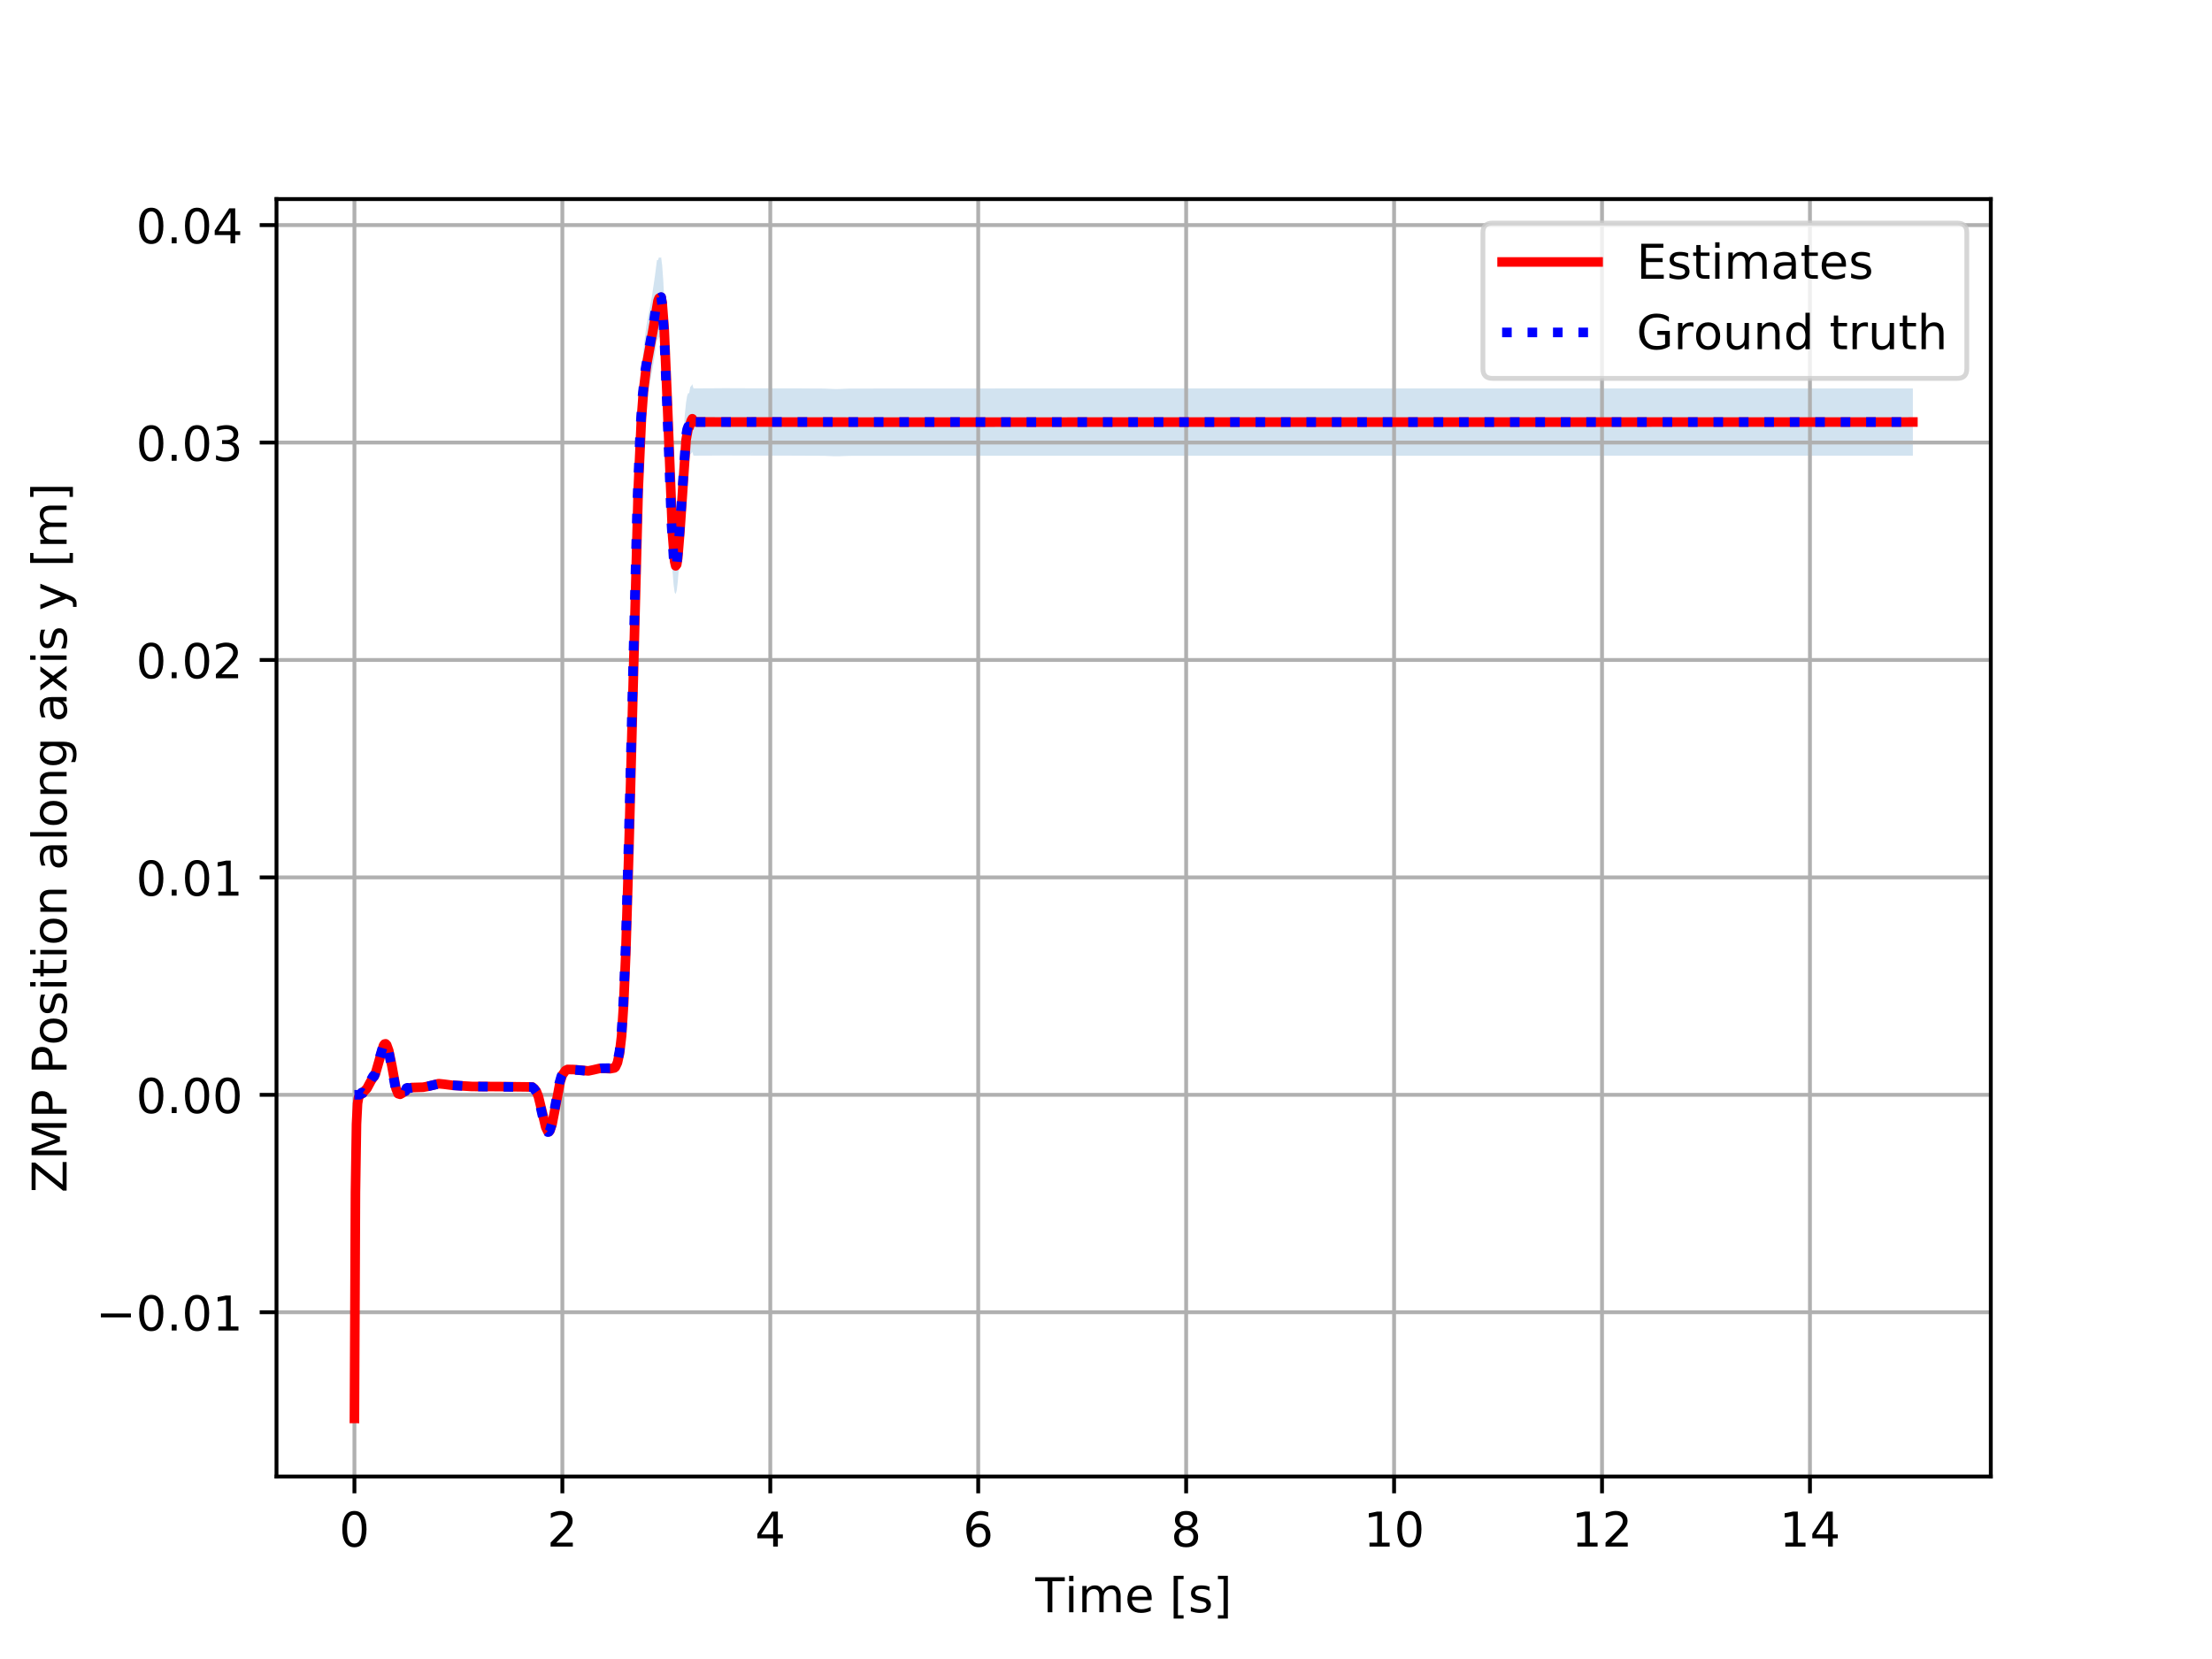 <?xml version="1.0" encoding="utf-8" standalone="no"?>
<!DOCTYPE svg PUBLIC "-//W3C//DTD SVG 1.1//EN"
  "http://www.w3.org/Graphics/SVG/1.1/DTD/svg11.dtd">
<!-- Created with matplotlib (https://matplotlib.org/) -->
<svg height="345.6pt" version="1.1" viewBox="0 0 460.8 345.6" width="460.8pt" xmlns="http://www.w3.org/2000/svg" xmlns:xlink="http://www.w3.org/1999/xlink">
 <defs>
  <style type="text/css">
*{stroke-linecap:butt;stroke-linejoin:round;}
  </style>
 </defs>
 <g id="figure_1">
  <g id="patch_1">
   <path d="M 0 345.6 
L 460.8 345.6 
L 460.8 0 
L 0 0 
z
" style="fill:#ffffff;"/>
  </g>
  <g id="axes_1">
   <g id="patch_2">
    <path d="M 57.6 307.584 
L 414.72 307.584 
L 414.72 41.472 
L 57.6 41.472 
z
" style="fill:#ffffff;"/>
   </g>
   <g id="PolyCollection_1">
    <path clip-path="url(#pe82962d582)" d="M 73.833 228.072 
L 73.833 228.072 
L 74.049 228.072 
L 74.266 228.072 
L 74.482 228.073 
L 74.699 228.064 
L 74.916 228.059 
L 75.132 227.867 
L 75.349 227.611 
L 75.565 227.751 
L 75.782 227.306 
L 75.999 227.158 
L 76.215 226.946 
L 76.432 226.739 
L 76.648 226.217 
L 76.865 225.806 
L 77.081 225.464 
L 77.298 225.155 
L 77.515 224.811 
L 77.731 224.356 
L 77.948 224.419 
L 78.164 223.851 
L 78.381 223.001 
L 78.598 222.259 
L 78.814 221.549 
L 79.031 220.662 
L 79.247 219.82 
L 79.464 219.085 
L 79.68 218.492 
L 79.897 218.085 
L 80.114 217.901 
L 80.33 217.963 
L 80.547 218.276 
L 80.763 218.832 
L 80.98 219.604 
L 81.196 220.553 
L 81.413 221.637 
L 81.63 222.783 
L 81.846 224.121 
L 82.063 225.449 
L 82.279 226.202 
L 82.496 227.285 
L 82.713 227.77 
L 82.929 227.995 
L 83.146 227.932 
L 83.362 227.996 
L 83.579 227.87 
L 83.795 227.673 
L 84.012 227.479 
L 84.229 227.358 
L 84.445 227.349 
L 84.662 226.749 
L 84.878 226.674 
L 85.095 226.797 
L 85.312 226.745 
L 85.528 226.605 
L 85.745 226.623 
L 85.961 226.634 
L 86.178 226.629 
L 86.394 226.624 
L 86.611 226.62 
L 86.828 226.616 
L 87.044 226.613 
L 87.261 226.61 
L 87.477 226.608 
L 87.694 226.584 
L 87.91 226.575 
L 88.127 226.56 
L 88.344 226.537 
L 88.56 226.505 
L 88.777 226.464 
L 88.993 226.413 
L 89.21 226.355 
L 89.427 226.29 
L 89.643 226.221 
L 89.86 226.15 
L 90.076 226.082 
L 90.293 226.019 
L 90.509 225.963 
L 90.726 225.917 
L 90.943 225.884 
L 91.159 225.863 
L 91.376 225.857 
L 91.592 225.863 
L 91.809 225.881 
L 92.026 225.909 
L 92.242 225.944 
L 92.459 225.983 
L 92.675 226.024 
L 92.892 226.062 
L 93.108 226.1 
L 93.325 226.13 
L 93.542 226.154 
L 93.758 226.17 
L 93.975 226.18 
L 94.191 226.183 
L 94.408 226.206 
L 94.624 226.208 
L 94.841 226.213 
L 95.058 226.22 
L 95.274 226.23 
L 95.491 226.241 
L 95.707 226.255 
L 95.924 226.271 
L 96.141 226.288 
L 96.357 226.306 
L 96.574 226.324 
L 96.79 226.342 
L 97.007 226.358 
L 97.223 226.374 
L 97.44 226.388 
L 97.657 226.4 
L 97.873 226.409 
L 98.09 226.417 
L 98.306 226.422 
L 98.523 226.426 
L 98.74 226.428 
L 98.956 226.43 
L 99.173 226.431 
L 99.389 226.431 
L 99.606 226.433 
L 99.822 226.431 
L 100.039 226.431 
L 100.256 226.431 
L 100.472 226.431 
L 100.689 226.432 
L 100.905 226.432 
L 101.122 226.432 
L 101.338 226.432 
L 101.555 226.432 
L 101.772 226.432 
L 101.988 226.432 
L 102.205 226.432 
L 102.421 226.432 
L 102.638 226.433 
L 102.855 226.433 
L 103.071 226.433 
L 103.288 226.434 
L 103.504 226.434 
L 103.721 226.435 
L 103.937 226.436 
L 104.154 226.436 
L 104.371 226.437 
L 104.587 226.438 
L 104.804 226.438 
L 105.02 226.439 
L 105.237 226.44 
L 105.454 226.441 
L 105.67 226.442 
L 105.887 226.442 
L 106.103 226.443 
L 106.32 226.444 
L 106.536 226.445 
L 106.753 226.446 
L 106.97 226.446 
L 107.186 226.447 
L 107.403 226.449 
L 107.619 226.45 
L 107.836 226.451 
L 108.052 226.453 
L 108.269 226.455 
L 108.486 226.458 
L 108.702 226.458 
L 108.919 226.46 
L 109.135 226.462 
L 109.352 226.463 
L 109.569 226.462 
L 109.785 226.461 
L 110.002 226.457 
L 110.218 226.451 
L 110.435 226.442 
L 110.651 226.431 
L 110.868 226.551 
L 111.085 226.704 
L 111.301 226.931 
L 111.518 227.162 
L 111.734 227.52 
L 111.951 228.035 
L 112.168 228.705 
L 112.384 229.51 
L 112.601 230.418 
L 112.817 231.387 
L 113.034 232.364 
L 113.25 233.293 
L 113.467 234.116 
L 113.684 234.778 
L 113.9 235.233 
L 114.117 235.445 
L 114.333 235.394 
L 114.55 235.074 
L 114.766 234.497 
L 114.983 233.689 
L 115.2 232.691 
L 115.416 231.557 
L 115.633 230.341 
L 115.849 229.105 
L 116.066 227.907 
L 116.283 226.8 
L 116.499 225.824 
L 116.716 225.011 
L 116.932 224.377 
L 117.149 223.923 
L 117.365 223.637 
L 117.582 223.363 
L 117.799 223.177 
L 118.015 223.035 
L 118.232 223.021 
L 118.448 223.029 
L 118.665 223.038 
L 118.882 223.047 
L 119.098 223.056 
L 119.315 223.065 
L 119.531 223.074 
L 119.748 223.104 
L 119.964 223.115 
L 120.181 223.132 
L 120.398 223.155 
L 120.614 223.183 
L 120.831 223.214 
L 121.047 223.249 
L 121.264 223.282 
L 121.48 223.312 
L 121.697 223.336 
L 121.914 223.352 
L 122.13 223.358 
L 122.347 223.353 
L 122.563 223.335 
L 122.78 223.305 
L 122.997 223.265 
L 123.213 223.215 
L 123.43 223.158 
L 123.646 223.098 
L 123.863 223.037 
L 124.079 222.978 
L 124.296 222.925 
L 124.513 222.88 
L 124.729 222.846 
L 124.946 222.824 
L 125.162 222.813 
L 125.379 222.815 
L 125.596 222.828 
L 125.812 222.85 
L 126.029 222.88 
L 126.245 222.891 
L 126.462 222.882 
L 126.678 222.903 
L 126.895 222.909 
L 127.112 222.898 
L 127.328 222.871 
L 127.545 222.831 
L 127.761 222.781 
L 127.978 222.728 
L 128.194 222.516 
L 128.411 222.064 
L 128.628 221.478 
L 128.844 220.637 
L 129.061 219.4 
L 129.277 217.835 
L 129.494 215.46 
L 129.711 212.331 
L 129.927 208.39 
L 130.144 203.593 
L 130.36 197.929 
L 130.577 191.434 
L 130.793 184.185 
L 131.01 176.296 
L 131.227 167.919 
L 131.443 159.228 
L 131.66 150.443 
L 131.876 141.748 
L 132.093 133.326 
L 132.31 125.355 
L 132.526 117.987 
L 132.743 111.337 
L 132.959 105.504 
L 133.176 100.494 
L 133.392 96.275 
L 133.609 92.81 
L 133.826 90.008 
L 134.042 87.755 
L 134.259 85.921 
L 134.475 84.375 
L 134.692 82.99 
L 134.908 81.819 
L 135.125 80.849 
L 135.342 79.864 
L 135.558 78.844 
L 135.775 77.77 
L 135.991 76.43 
L 136.208 75.147 
L 136.425 73.772 
L 136.641 72.298 
L 136.858 70.745 
L 137.074 70.736 
L 137.291 70.187 
L 137.507 70.328 
L 137.724 70.193 
L 137.941 71.739 
L 138.157 74.404 
L 138.374 78.038 
L 138.59 82.551 
L 138.807 87.775 
L 139.024 93.471 
L 139.24 99.362 
L 139.457 105.15 
L 139.673 110.539 
L 139.89 115.256 
L 140.106 119.07 
L 140.323 121.813 
L 140.54 123.383 
L 140.756 123.76 
L 140.973 123.001 
L 141.189 121.234 
L 141.406 118.646 
L 141.623 115.47 
L 141.839 111.963 
L 142.056 108.384 
L 142.272 104.977 
L 142.489 101.952 
L 142.705 99.445 
L 142.922 97.573 
L 143.139 96.373 
L 143.355 95.818 
L 143.572 95.83 
L 143.788 94.682 
L 144.005 94.462 
L 144.221 94.119 
L 144.438 94.867 
L 144.655 94.934 
L 144.871 94.923 
L 145.088 94.922 
L 145.304 94.92 
L 145.521 94.919 
L 145.738 94.917 
L 145.954 94.916 
L 146.171 94.915 
L 146.387 94.914 
L 146.604 94.914 
L 146.82 94.913 
L 147.037 94.912 
L 147.254 94.912 
L 147.47 94.911 
L 147.687 94.91 
L 147.903 94.909 
L 148.12 94.908 
L 148.337 94.907 
L 148.553 94.905 
L 148.77 94.904 
L 148.986 94.902 
L 149.203 94.9 
L 149.419 94.899 
L 149.636 94.897 
L 149.853 94.896 
L 150.069 94.894 
L 150.286 94.893 
L 150.502 94.892 
L 150.719 94.891 
L 150.935 94.891 
L 151.152 94.891 
L 151.369 94.891 
L 151.585 94.891 
L 151.802 94.892 
L 152.018 94.892 
L 152.235 94.893 
L 152.452 94.894 
L 152.668 94.895 
L 152.885 94.895 
L 153.101 94.896 
L 153.318 94.897 
L 153.534 94.898 
L 153.751 94.899 
L 153.968 94.899 
L 154.184 94.9 
L 154.401 94.901 
L 154.617 94.902 
L 154.834 94.902 
L 155.051 94.903 
L 155.267 94.903 
L 155.484 94.904 
L 155.7 94.905 
L 155.917 94.905 
L 156.133 94.906 
L 156.35 94.906 
L 156.567 94.907 
L 156.783 94.908 
L 157 94.908 
L 157.216 94.908 
L 157.433 94.909 
L 157.649 94.91 
L 157.866 94.91 
L 158.083 94.911 
L 158.299 94.911 
L 158.516 94.912 
L 158.732 94.912 
L 158.949 94.913 
L 159.166 94.913 
L 159.382 94.914 
L 159.599 94.914 
L 159.815 94.914 
L 160.032 94.915 
L 160.248 94.915 
L 160.465 94.915 
L 160.682 94.916 
L 160.898 94.916 
L 161.115 94.916 
L 161.331 94.916 
L 161.548 94.916 
L 161.765 94.916 
L 161.981 94.916 
L 162.198 94.915 
L 162.414 94.915 
L 162.631 94.915 
L 162.847 94.915 
L 163.064 94.915 
L 163.281 94.915 
L 163.497 94.916 
L 163.714 94.916 
L 163.93 94.916 
L 164.147 94.917 
L 164.363 94.917 
L 164.58 94.917 
L 164.797 94.918 
L 165.013 94.919 
L 165.23 94.919 
L 165.446 94.92 
L 165.663 94.921 
L 165.88 94.922 
L 166.096 94.922 
L 166.313 94.923 
L 166.529 94.924 
L 166.746 94.925 
L 166.962 94.926 
L 167.179 94.927 
L 167.396 94.929 
L 167.612 94.93 
L 167.829 94.931 
L 168.045 94.933 
L 168.262 94.934 
L 168.479 94.936 
L 168.695 94.937 
L 168.912 94.939 
L 169.128 94.939 
L 169.345 94.94 
L 169.561 94.941 
L 169.778 94.941 
L 169.995 94.942 
L 170.211 94.942 
L 170.428 94.942 
L 170.644 94.942 
L 170.861 94.944 
L 171.077 94.945 
L 171.294 94.948 
L 171.511 94.951 
L 171.727 94.956 
L 171.944 94.963 
L 172.16 94.97 
L 172.377 94.979 
L 172.594 94.989 
L 172.81 94.999 
L 173.027 95.009 
L 173.243 95.019 
L 173.46 95.026 
L 173.676 95.033 
L 173.893 95.038 
L 174.11 95.041 
L 174.326 95.041 
L 174.543 95.039 
L 174.759 95.035 
L 174.976 95.029 
L 175.193 95.022 
L 175.409 95.013 
L 175.626 95.004 
L 175.842 94.995 
L 176.059 94.986 
L 176.275 94.979 
L 176.492 94.971 
L 176.709 94.966 
L 176.925 94.961 
L 177.142 94.957 
L 177.358 94.955 
L 177.575 94.953 
L 177.791 94.951 
L 178.008 94.95 
L 178.225 94.95 
L 178.441 94.95 
L 178.658 94.949 
L 178.874 94.949 
L 179.091 94.949 
L 179.308 94.949 
L 179.524 94.949 
L 179.741 94.949 
L 179.957 94.948 
L 180.174 94.948 
L 180.39 94.948 
L 180.607 94.948 
L 180.824 94.948 
L 181.04 94.948 
L 181.257 94.948 
L 181.473 94.948 
L 181.69 94.948 
L 181.907 94.948 
L 182.123 94.947 
L 182.34 94.947 
L 182.556 94.947 
L 182.773 94.947 
L 182.989 94.947 
L 183.206 94.947 
L 183.423 94.947 
L 183.639 94.946 
L 183.856 94.946 
L 184.072 94.946 
L 184.289 94.946 
L 184.505 94.946 
L 184.722 94.946 
L 184.939 94.946 
L 185.155 94.946 
L 185.372 94.945 
L 185.588 94.945 
L 185.805 94.945 
L 186.022 94.945 
L 186.238 94.945 
L 186.455 94.945 
L 186.671 94.945 
L 186.888 94.945 
L 187.104 94.945 
L 187.321 94.945 
L 187.538 94.945 
L 187.754 94.944 
L 187.971 94.944 
L 188.187 94.944 
L 188.404 94.944 
L 188.621 94.944 
L 188.837 94.944 
L 189.054 94.944 
L 189.27 94.944 
L 189.487 94.944 
L 189.703 94.943 
L 189.92 94.943 
L 190.137 94.943 
L 190.353 94.943 
L 190.57 94.943 
L 190.786 94.943 
L 191.003 94.943 
L 191.219 94.943 
L 191.436 94.942 
L 191.653 94.942 
L 191.869 94.942 
L 192.086 94.942 
L 192.302 94.942 
L 192.519 94.942 
L 192.736 94.942 
L 192.952 94.942 
L 193.169 94.942 
L 193.385 94.942 
L 193.602 94.942 
L 193.818 94.942 
L 194.035 94.942 
L 194.252 94.941 
L 194.468 94.941 
L 194.685 94.941 
L 194.901 94.941 
L 195.118 94.941 
L 195.335 94.941 
L 195.551 94.941 
L 195.768 94.941 
L 195.984 94.941 
L 196.201 94.941 
L 196.417 94.94 
L 196.634 94.94 
L 196.851 94.94 
L 197.067 94.94 
L 197.284 94.94 
L 197.5 94.94 
L 197.717 94.94 
L 197.933 94.94 
L 198.15 94.94 
L 198.367 94.94 
L 198.583 94.939 
L 198.8 94.939 
L 199.016 94.939 
L 199.233 94.939 
L 199.45 94.939 
L 199.666 94.939 
L 199.883 94.939 
L 200.099 94.939 
L 200.316 94.939 
L 200.532 94.939 
L 200.749 94.939 
L 200.966 94.939 
L 201.182 94.939 
L 201.399 94.939 
L 201.615 94.939 
L 201.832 94.939 
L 202.049 94.938 
L 202.265 94.938 
L 202.482 94.938 
L 202.698 94.938 
L 202.915 94.938 
L 203.131 94.938 
L 203.348 94.938 
L 203.565 94.938 
L 203.781 94.938 
L 203.998 94.938 
L 204.214 94.938 
L 204.431 94.937 
L 204.648 94.937 
L 204.864 94.937 
L 205.081 94.937 
L 205.297 94.937 
L 205.514 94.937 
L 205.73 94.937 
L 205.947 94.937 
L 206.164 94.937 
L 206.38 94.937 
L 206.597 94.937 
L 206.813 94.937 
L 207.03 94.937 
L 207.246 94.936 
L 207.463 94.936 
L 207.68 94.936 
L 207.896 94.936 
L 208.113 94.936 
L 208.329 94.936 
L 208.546 94.936 
L 208.763 94.936 
L 208.979 94.936 
L 209.196 94.936 
L 209.412 94.936 
L 209.629 94.936 
L 209.845 94.936 
L 210.062 94.936 
L 210.279 94.936 
L 210.495 94.936 
L 210.712 94.936 
L 210.928 94.936 
L 211.145 94.936 
L 211.362 94.936 
L 211.578 94.936 
L 211.795 94.936 
L 212.011 94.936 
L 212.228 94.935 
L 212.444 94.935 
L 212.661 94.935 
L 212.878 94.935 
L 213.094 94.935 
L 213.311 94.935 
L 213.527 94.935 
L 213.744 94.935 
L 213.96 94.935 
L 214.177 94.935 
L 214.394 94.935 
L 214.61 94.935 
L 214.827 94.935 
L 215.043 94.935 
L 215.26 94.935 
L 215.477 94.935 
L 215.693 94.935 
L 215.91 94.935 
L 216.126 94.934 
L 216.343 94.934 
L 216.559 94.934 
L 216.776 94.934 
L 216.993 94.934 
L 217.209 94.934 
L 217.426 94.934 
L 217.642 94.934 
L 217.859 94.934 
L 218.076 94.934 
L 218.292 94.934 
L 218.509 94.934 
L 218.725 94.934 
L 218.942 94.934 
L 219.158 94.934 
L 219.375 94.934 
L 219.592 94.934 
L 219.808 94.934 
L 220.025 94.934 
L 220.241 94.934 
L 220.458 94.934 
L 220.674 94.934 
L 220.891 94.934 
L 221.108 94.934 
L 221.324 94.934 
L 221.541 94.934 
L 221.757 94.933 
L 221.974 94.933 
L 222.191 94.933 
L 222.407 94.933 
L 222.624 94.933 
L 222.84 94.933 
L 223.057 94.933 
L 223.273 94.933 
L 223.49 94.933 
L 223.707 94.933 
L 223.923 94.933 
L 224.14 94.933 
L 224.356 94.933 
L 224.573 94.933 
L 224.79 94.933 
L 225.006 94.933 
L 225.223 94.933 
L 225.439 94.933 
L 225.656 94.933 
L 225.872 94.933 
L 226.089 94.933 
L 226.306 94.933 
L 226.522 94.933 
L 226.739 94.933 
L 226.955 94.933 
L 227.172 94.933 
L 227.388 94.933 
L 227.605 94.933 
L 227.822 94.933 
L 228.038 94.933 
L 228.255 94.933 
L 228.471 94.933 
L 228.688 94.933 
L 228.905 94.933 
L 229.121 94.933 
L 229.338 94.933 
L 229.554 94.933 
L 229.771 94.933 
L 229.987 94.933 
L 230.204 94.933 
L 230.421 94.933 
L 230.637 94.933 
L 230.854 94.933 
L 231.07 94.933 
L 231.287 94.933 
L 231.504 94.933 
L 231.72 94.933 
L 231.937 94.933 
L 232.153 94.933 
L 232.37 94.933 
L 232.586 94.933 
L 232.803 94.933 
L 233.02 94.933 
L 233.236 94.933 
L 233.453 94.933 
L 233.669 94.933 
L 233.886 94.933 
L 234.102 94.933 
L 234.319 94.933 
L 234.536 94.933 
L 234.752 94.933 
L 234.969 94.933 
L 235.185 94.933 
L 235.402 94.933 
L 235.619 94.933 
L 235.835 94.933 
L 236.052 94.933 
L 236.268 94.933 
L 236.485 94.933 
L 236.701 94.933 
L 236.918 94.933 
L 237.135 94.933 
L 237.351 94.933 
L 237.568 94.933 
L 237.784 94.933 
L 238.001 94.933 
L 238.218 94.933 
L 238.434 94.933 
L 238.651 94.933 
L 238.867 94.933 
L 239.084 94.933 
L 239.3 94.933 
L 239.517 94.933 
L 239.734 94.933 
L 239.95 94.933 
L 240.167 94.933 
L 240.383 94.933 
L 240.6 94.933 
L 240.816 94.933 
L 241.033 94.933 
L 241.25 94.933 
L 241.466 94.933 
L 241.683 94.933 
L 241.899 94.933 
L 242.116 94.933 
L 242.333 94.933 
L 242.549 94.933 
L 242.766 94.933 
L 242.982 94.933 
L 243.199 94.933 
L 243.415 94.933 
L 243.632 94.933 
L 243.849 94.933 
L 244.065 94.933 
L 244.282 94.933 
L 244.498 94.933 
L 244.715 94.933 
L 244.932 94.933 
L 245.148 94.934 
L 245.365 94.934 
L 245.581 94.934 
L 245.798 94.934 
L 246.014 94.934 
L 246.231 94.934 
L 246.448 94.934 
L 246.664 94.934 
L 246.881 94.934 
L 247.097 94.934 
L 247.314 94.934 
L 247.53 94.934 
L 247.747 94.934 
L 247.964 94.934 
L 248.18 94.934 
L 248.397 94.934 
L 248.613 94.934 
L 248.83 94.934 
L 249.047 94.934 
L 249.263 94.934 
L 249.48 94.934 
L 249.696 94.934 
L 249.913 94.934 
L 250.129 94.934 
L 250.346 94.934 
L 250.563 94.934 
L 250.779 94.934 
L 250.996 94.934 
L 251.212 94.934 
L 251.429 94.934 
L 251.646 94.934 
L 251.862 94.934 
L 252.079 94.934 
L 252.295 94.934 
L 252.512 94.934 
L 252.728 94.934 
L 252.945 94.934 
L 253.162 94.934 
L 253.378 94.934 
L 253.595 94.934 
L 253.811 94.934 
L 254.028 94.934 
L 254.244 94.934 
L 254.461 94.934 
L 254.678 94.934 
L 254.894 94.934 
L 255.111 94.934 
L 255.327 94.934 
L 255.544 94.934 
L 255.761 94.934 
L 255.977 94.934 
L 256.194 94.934 
L 256.41 94.934 
L 256.627 94.934 
L 256.843 94.934 
L 257.06 94.934 
L 257.277 94.934 
L 257.493 94.934 
L 257.71 94.934 
L 257.926 94.934 
L 258.143 94.934 
L 258.36 94.934 
L 258.576 94.934 
L 258.793 94.934 
L 259.009 94.934 
L 259.226 94.934 
L 259.442 94.934 
L 259.659 94.934 
L 259.876 94.934 
L 260.092 94.934 
L 260.309 94.934 
L 260.525 94.934 
L 260.742 94.934 
L 260.958 94.934 
L 261.175 94.934 
L 261.392 94.934 
L 261.608 94.934 
L 261.825 94.934 
L 262.041 94.934 
L 262.258 94.934 
L 262.475 94.934 
L 262.691 94.934 
L 262.908 94.934 
L 263.124 94.934 
L 263.341 94.934 
L 263.557 94.934 
L 263.774 94.934 
L 263.991 94.934 
L 264.207 94.934 
L 264.424 94.934 
L 264.64 94.934 
L 264.857 94.934 
L 265.074 94.934 
L 265.29 94.934 
L 265.507 94.934 
L 265.723 94.934 
L 265.94 94.934 
L 266.156 94.934 
L 266.373 94.934 
L 266.59 94.934 
L 266.806 94.934 
L 267.023 94.934 
L 267.239 94.934 
L 267.456 94.934 
L 267.672 94.934 
L 267.889 94.934 
L 268.106 94.934 
L 268.322 94.934 
L 268.539 94.934 
L 268.755 94.934 
L 268.972 94.934 
L 269.189 94.934 
L 269.405 94.934 
L 269.622 94.934 
L 269.838 94.934 
L 270.055 94.934 
L 270.271 94.934 
L 270.488 94.934 
L 270.705 94.934 
L 270.921 94.934 
L 271.138 94.934 
L 271.354 94.934 
L 271.571 94.934 
L 271.788 94.934 
L 272.004 94.934 
L 272.221 94.934 
L 272.437 94.934 
L 272.654 94.934 
L 272.87 94.934 
L 273.087 94.934 
L 273.304 94.934 
L 273.52 94.934 
L 273.737 94.934 
L 273.953 94.934 
L 274.17 94.934 
L 274.387 94.934 
L 274.603 94.934 
L 274.82 94.934 
L 275.036 94.934 
L 275.253 94.934 
L 275.469 94.934 
L 275.686 94.934 
L 275.903 94.934 
L 276.119 94.934 
L 276.336 94.934 
L 276.552 94.934 
L 276.769 94.934 
L 276.985 94.934 
L 277.202 94.934 
L 277.419 94.934 
L 277.635 94.934 
L 277.852 94.934 
L 278.068 94.934 
L 278.285 94.934 
L 278.502 94.934 
L 278.718 94.934 
L 278.935 94.934 
L 279.151 94.934 
L 279.368 94.934 
L 279.584 94.934 
L 279.801 94.934 
L 280.018 94.934 
L 280.234 94.934 
L 280.451 94.934 
L 280.667 94.934 
L 280.884 94.934 
L 281.101 94.934 
L 281.317 94.934 
L 281.534 94.934 
L 281.75 94.934 
L 281.967 94.934 
L 282.183 94.934 
L 282.4 94.934 
L 282.617 94.934 
L 282.833 94.934 
L 283.05 94.934 
L 283.266 94.934 
L 283.483 94.934 
L 283.699 94.934 
L 283.916 94.934 
L 284.133 94.934 
L 284.349 94.934 
L 284.566 94.934 
L 284.782 94.934 
L 284.999 94.934 
L 285.216 94.934 
L 285.432 94.934 
L 285.649 94.933 
L 285.865 94.933 
L 286.082 94.933 
L 286.298 94.933 
L 286.515 94.933 
L 286.732 94.933 
L 286.948 94.933 
L 287.165 94.933 
L 287.381 94.933 
L 287.598 94.933 
L 287.815 94.933 
L 288.031 94.933 
L 288.248 94.933 
L 288.464 94.933 
L 288.681 94.933 
L 288.897 94.933 
L 289.114 94.933 
L 289.331 94.933 
L 289.547 94.933 
L 289.764 94.933 
L 289.98 94.933 
L 290.197 94.933 
L 290.413 94.933 
L 290.63 94.933 
L 290.847 94.933 
L 291.063 94.933 
L 291.28 94.933 
L 291.496 94.933 
L 291.713 94.933 
L 291.93 94.933 
L 292.146 94.933 
L 292.363 94.933 
L 292.579 94.933 
L 292.796 94.933 
L 293.012 94.933 
L 293.229 94.933 
L 293.446 94.933 
L 293.662 94.933 
L 293.879 94.933 
L 294.095 94.933 
L 294.312 94.933 
L 294.529 94.933 
L 294.745 94.933 
L 294.962 94.933 
L 295.178 94.933 
L 295.395 94.933 
L 295.611 94.933 
L 295.828 94.933 
L 296.045 94.933 
L 296.261 94.933 
L 296.478 94.933 
L 296.694 94.933 
L 296.911 94.933 
L 297.127 94.933 
L 297.344 94.933 
L 297.561 94.933 
L 297.777 94.933 
L 297.994 94.933 
L 298.21 94.933 
L 298.427 94.933 
L 298.644 94.933 
L 298.86 94.933 
L 299.077 94.933 
L 299.293 94.933 
L 299.51 94.933 
L 299.726 94.933 
L 299.943 94.933 
L 300.16 94.933 
L 300.376 94.933 
L 300.593 94.933 
L 300.809 94.933 
L 301.026 94.933 
L 301.243 94.933 
L 301.459 94.933 
L 301.676 94.933 
L 301.892 94.933 
L 302.109 94.933 
L 302.325 94.933 
L 302.542 94.933 
L 302.759 94.933 
L 302.975 94.933 
L 303.192 94.933 
L 303.408 94.933 
L 303.625 94.933 
L 303.841 94.933 
L 304.058 94.933 
L 304.275 94.933 
L 304.491 94.933 
L 304.708 94.933 
L 304.924 94.933 
L 305.141 94.933 
L 305.358 94.933 
L 305.574 94.932 
L 305.791 94.932 
L 306.007 94.932 
L 306.224 94.932 
L 306.44 94.932 
L 306.657 94.932 
L 306.874 94.932 
L 307.09 94.932 
L 307.307 94.932 
L 307.523 94.932 
L 307.74 94.932 
L 307.957 94.932 
L 308.173 94.932 
L 308.39 94.932 
L 308.606 94.932 
L 308.823 94.932 
L 309.039 94.932 
L 309.256 94.932 
L 309.473 94.932 
L 309.689 94.932 
L 309.906 94.932 
L 310.122 94.932 
L 310.339 94.932 
L 310.555 94.932 
L 310.772 94.932 
L 310.989 94.932 
L 311.205 94.932 
L 311.422 94.932 
L 311.638 94.932 
L 311.855 94.932 
L 312.072 94.932 
L 312.288 94.932 
L 312.505 94.932 
L 312.721 94.932 
L 312.938 94.932 
L 313.154 94.932 
L 313.371 94.932 
L 313.588 94.932 
L 313.804 94.932 
L 314.021 94.932 
L 314.237 94.932 
L 314.454 94.932 
L 314.671 94.932 
L 314.887 94.932 
L 315.104 94.932 
L 315.32 94.932 
L 315.537 94.932 
L 315.753 94.932 
L 315.97 94.932 
L 316.187 94.932 
L 316.403 94.932 
L 316.62 94.932 
L 316.836 94.932 
L 317.053 94.932 
L 317.269 94.932 
L 317.486 94.932 
L 317.703 94.932 
L 317.919 94.932 
L 318.136 94.932 
L 318.352 94.932 
L 318.569 94.932 
L 318.786 94.932 
L 319.002 94.932 
L 319.219 94.931 
L 319.435 94.931 
L 319.652 94.931 
L 319.868 94.931 
L 320.085 94.931 
L 320.302 94.931 
L 320.518 94.931 
L 320.735 94.931 
L 320.951 94.931 
L 321.168 94.931 
L 321.385 94.931 
L 321.601 94.931 
L 321.818 94.931 
L 322.034 94.931 
L 322.251 94.931 
L 322.467 94.931 
L 322.684 94.931 
L 322.901 94.931 
L 323.117 94.931 
L 323.334 94.931 
L 323.55 94.931 
L 323.767 94.931 
L 323.983 94.931 
L 324.2 94.931 
L 324.417 94.931 
L 324.633 94.931 
L 324.85 94.931 
L 325.066 94.931 
L 325.283 94.931 
L 325.5 94.931 
L 325.716 94.931 
L 325.933 94.931 
L 326.149 94.931 
L 326.366 94.931 
L 326.582 94.931 
L 326.799 94.931 
L 327.016 94.931 
L 327.232 94.931 
L 327.449 94.931 
L 327.665 94.931 
L 327.882 94.931 
L 328.099 94.931 
L 328.315 94.931 
L 328.532 94.931 
L 328.748 94.931 
L 328.965 94.931 
L 329.181 94.931 
L 329.398 94.931 
L 329.615 94.931 
L 329.831 94.931 
L 330.048 94.931 
L 330.264 94.931 
L 330.481 94.931 
L 330.697 94.931 
L 330.914 94.931 
L 331.131 94.931 
L 331.347 94.931 
L 331.564 94.931 
L 331.78 94.931 
L 331.997 94.931 
L 332.214 94.931 
L 332.43 94.931 
L 332.647 94.931 
L 332.863 94.931 
L 333.08 94.931 
L 333.296 94.931 
L 333.513 94.931 
L 333.73 94.931 
L 333.946 94.93 
L 334.163 94.93 
L 334.379 94.93 
L 334.596 94.93 
L 334.813 94.93 
L 335.029 94.93 
L 335.246 94.93 
L 335.462 94.93 
L 335.679 94.93 
L 335.895 94.93 
L 336.112 94.93 
L 336.329 94.93 
L 336.545 94.93 
L 336.762 94.93 
L 336.978 94.93 
L 337.195 94.93 
L 337.412 94.93 
L 337.628 94.93 
L 337.845 94.93 
L 338.061 94.93 
L 338.278 94.93 
L 338.494 94.93 
L 338.711 94.93 
L 338.928 94.93 
L 339.144 94.93 
L 339.361 94.93 
L 339.577 94.93 
L 339.794 94.93 
L 340.01 94.93 
L 340.227 94.93 
L 340.444 94.93 
L 340.66 94.93 
L 340.877 94.93 
L 341.093 94.93 
L 341.31 94.93 
L 341.527 94.93 
L 341.743 94.93 
L 341.96 94.93 
L 342.176 94.93 
L 342.393 94.93 
L 342.609 94.93 
L 342.826 94.93 
L 343.043 94.93 
L 343.259 94.93 
L 343.476 94.93 
L 343.692 94.93 
L 343.909 94.93 
L 344.126 94.93 
L 344.342 94.93 
L 344.559 94.93 
L 344.775 94.93 
L 344.992 94.93 
L 345.208 94.93 
L 345.425 94.93 
L 345.642 94.93 
L 345.858 94.93 
L 346.075 94.93 
L 346.291 94.93 
L 346.508 94.93 
L 346.724 94.93 
L 346.941 94.93 
L 347.158 94.93 
L 347.374 94.93 
L 347.591 94.93 
L 347.807 94.93 
L 348.024 94.93 
L 348.241 94.93 
L 348.457 94.93 
L 348.674 94.93 
L 348.89 94.93 
L 349.107 94.93 
L 349.323 94.93 
L 349.54 94.93 
L 349.757 94.93 
L 349.973 94.93 
L 350.19 94.93 
L 350.406 94.93 
L 350.623 94.93 
L 350.84 94.93 
L 351.056 94.93 
L 351.273 94.93 
L 351.489 94.93 
L 351.706 94.93 
L 351.922 94.93 
L 352.139 94.93 
L 352.356 94.93 
L 352.572 94.93 
L 352.789 94.93 
L 353.005 94.93 
L 353.222 94.93 
L 353.438 94.93 
L 353.655 94.93 
L 353.872 94.93 
L 354.088 94.93 
L 354.305 94.93 
L 354.521 94.93 
L 354.738 94.93 
L 354.955 94.93 
L 355.171 94.93 
L 355.388 94.93 
L 355.604 94.93 
L 355.821 94.93 
L 356.037 94.93 
L 356.254 94.93 
L 356.471 94.93 
L 356.687 94.93 
L 356.904 94.93 
L 357.12 94.929 
L 357.337 94.929 
L 357.554 94.929 
L 357.77 94.929 
L 357.987 94.929 
L 358.203 94.929 
L 358.42 94.929 
L 358.636 94.929 
L 358.853 94.929 
L 359.07 94.929 
L 359.286 94.929 
L 359.503 94.929 
L 359.719 94.929 
L 359.936 94.929 
L 360.152 94.929 
L 360.369 94.929 
L 360.586 94.929 
L 360.802 94.929 
L 361.019 94.929 
L 361.235 94.929 
L 361.452 94.929 
L 361.669 94.929 
L 361.885 94.929 
L 362.102 94.929 
L 362.318 94.929 
L 362.535 94.929 
L 362.751 94.929 
L 362.968 94.929 
L 363.185 94.929 
L 363.401 94.929 
L 363.618 94.929 
L 363.834 94.929 
L 364.051 94.929 
L 364.268 94.929 
L 364.484 94.929 
L 364.701 94.929 
L 364.917 94.929 
L 365.134 94.929 
L 365.35 94.929 
L 365.567 94.929 
L 365.784 94.929 
L 366 94.929 
L 366.217 94.929 
L 366.433 94.929 
L 366.65 94.929 
L 366.866 94.929 
L 367.083 94.929 
L 367.3 94.929 
L 367.516 94.929 
L 367.733 94.929 
L 367.949 94.929 
L 368.166 94.929 
L 368.383 94.929 
L 368.599 94.929 
L 368.816 94.929 
L 369.032 94.929 
L 369.249 94.929 
L 369.465 94.929 
L 369.682 94.929 
L 369.899 94.929 
L 370.115 94.929 
L 370.332 94.929 
L 370.548 94.929 
L 370.765 94.929 
L 370.982 94.929 
L 371.198 94.929 
L 371.415 94.929 
L 371.631 94.929 
L 371.848 94.929 
L 372.064 94.929 
L 372.281 94.929 
L 372.498 94.928 
L 372.714 94.928 
L 372.931 94.928 
L 373.147 94.928 
L 373.364 94.928 
L 373.58 94.928 
L 373.797 94.928 
L 374.014 94.928 
L 374.23 94.928 
L 374.447 94.928 
L 374.663 94.928 
L 374.88 94.928 
L 375.097 94.928 
L 375.313 94.928 
L 375.53 94.928 
L 375.746 94.928 
L 375.963 94.928 
L 376.179 94.928 
L 376.396 94.928 
L 376.613 94.928 
L 376.829 94.928 
L 377.046 94.928 
L 377.262 94.928 
L 377.479 94.928 
L 377.696 94.928 
L 377.912 94.928 
L 378.129 94.928 
L 378.345 94.928 
L 378.562 94.928 
L 378.778 94.928 
L 378.995 94.928 
L 379.212 94.928 
L 379.428 94.928 
L 379.645 94.928 
L 379.861 94.928 
L 380.078 94.928 
L 380.294 94.928 
L 380.511 94.928 
L 380.728 94.928 
L 380.944 94.928 
L 381.161 94.928 
L 381.377 94.928 
L 381.594 94.928 
L 381.811 94.928 
L 382.027 94.928 
L 382.244 94.928 
L 382.46 94.928 
L 382.677 94.928 
L 382.893 94.928 
L 383.11 94.928 
L 383.327 94.928 
L 383.543 94.928 
L 383.76 94.928 
L 383.976 94.928 
L 384.193 94.928 
L 384.41 94.928 
L 384.626 94.928 
L 384.843 94.928 
L 385.059 94.928 
L 385.276 94.928 
L 385.492 94.928 
L 385.709 94.928 
L 385.926 94.928 
L 386.142 94.928 
L 386.359 94.928 
L 386.575 94.928 
L 386.792 94.928 
L 387.008 94.928 
L 387.225 94.928 
L 387.442 94.928 
L 387.658 94.928 
L 387.875 94.927 
L 388.091 94.927 
L 388.308 94.927 
L 388.525 94.927 
L 388.741 94.927 
L 388.958 94.927 
L 389.174 94.927 
L 389.391 94.927 
L 389.607 94.927 
L 389.824 94.927 
L 390.041 94.927 
L 390.257 94.927 
L 390.474 94.927 
L 390.69 94.927 
L 390.907 94.927 
L 391.124 94.927 
L 391.34 94.927 
L 391.557 94.927 
L 391.773 94.927 
L 391.99 94.927 
L 392.206 94.927 
L 392.423 94.927 
L 392.64 94.927 
L 392.856 94.927 
L 393.073 94.927 
L 393.289 94.927 
L 393.506 94.927 
L 393.722 94.927 
L 393.939 94.927 
L 394.156 94.927 
L 394.372 94.927 
L 394.589 94.927 
L 394.805 94.927 
L 395.022 94.927 
L 395.239 94.927 
L 395.455 94.927 
L 395.672 94.927 
L 395.888 94.927 
L 396.105 94.927 
L 396.321 94.927 
L 396.538 94.927 
L 396.755 94.927 
L 396.971 94.927 
L 397.188 94.927 
L 397.404 94.927 
L 397.621 94.927 
L 397.838 94.927 
L 398.054 94.927 
L 398.271 94.927 
L 398.487 94.927 
L 398.487 80.912 
L 398.487 80.912 
L 398.271 80.912 
L 398.054 80.912 
L 397.838 80.912 
L 397.621 80.912 
L 397.404 80.912 
L 397.188 80.912 
L 396.971 80.912 
L 396.755 80.912 
L 396.538 80.912 
L 396.321 80.912 
L 396.105 80.912 
L 395.888 80.912 
L 395.672 80.912 
L 395.455 80.912 
L 395.239 80.912 
L 395.022 80.912 
L 394.805 80.912 
L 394.589 80.912 
L 394.372 80.912 
L 394.156 80.912 
L 393.939 80.912 
L 393.722 80.912 
L 393.506 80.912 
L 393.289 80.912 
L 393.073 80.912 
L 392.856 80.912 
L 392.64 80.912 
L 392.423 80.912 
L 392.206 80.912 
L 391.99 80.912 
L 391.773 80.912 
L 391.557 80.912 
L 391.34 80.912 
L 391.124 80.912 
L 390.907 80.912 
L 390.69 80.912 
L 390.474 80.912 
L 390.257 80.912 
L 390.041 80.912 
L 389.824 80.912 
L 389.607 80.912 
L 389.391 80.912 
L 389.174 80.912 
L 388.958 80.912 
L 388.741 80.912 
L 388.525 80.912 
L 388.308 80.912 
L 388.091 80.912 
L 387.875 80.912 
L 387.658 80.913 
L 387.442 80.913 
L 387.225 80.913 
L 387.008 80.913 
L 386.792 80.913 
L 386.575 80.913 
L 386.359 80.913 
L 386.142 80.913 
L 385.926 80.913 
L 385.709 80.913 
L 385.492 80.913 
L 385.276 80.913 
L 385.059 80.913 
L 384.843 80.913 
L 384.626 80.913 
L 384.41 80.913 
L 384.193 80.913 
L 383.976 80.913 
L 383.76 80.913 
L 383.543 80.913 
L 383.327 80.913 
L 383.11 80.913 
L 382.893 80.913 
L 382.677 80.913 
L 382.46 80.913 
L 382.244 80.913 
L 382.027 80.913 
L 381.811 80.913 
L 381.594 80.913 
L 381.377 80.913 
L 381.161 80.913 
L 380.944 80.913 
L 380.728 80.913 
L 380.511 80.913 
L 380.294 80.913 
L 380.078 80.913 
L 379.861 80.913 
L 379.645 80.913 
L 379.428 80.913 
L 379.212 80.913 
L 378.995 80.913 
L 378.778 80.913 
L 378.562 80.913 
L 378.345 80.913 
L 378.129 80.913 
L 377.912 80.913 
L 377.696 80.913 
L 377.479 80.913 
L 377.262 80.913 
L 377.046 80.913 
L 376.829 80.913 
L 376.613 80.913 
L 376.396 80.913 
L 376.179 80.913 
L 375.963 80.913 
L 375.746 80.913 
L 375.53 80.913 
L 375.313 80.913 
L 375.097 80.913 
L 374.88 80.913 
L 374.663 80.913 
L 374.447 80.913 
L 374.23 80.913 
L 374.014 80.913 
L 373.797 80.913 
L 373.58 80.913 
L 373.364 80.913 
L 373.147 80.913 
L 372.931 80.913 
L 372.714 80.913 
L 372.498 80.913 
L 372.281 80.914 
L 372.064 80.914 
L 371.848 80.914 
L 371.631 80.914 
L 371.415 80.914 
L 371.198 80.914 
L 370.982 80.914 
L 370.765 80.914 
L 370.548 80.914 
L 370.332 80.914 
L 370.115 80.914 
L 369.899 80.914 
L 369.682 80.914 
L 369.465 80.914 
L 369.249 80.914 
L 369.032 80.914 
L 368.816 80.914 
L 368.599 80.914 
L 368.383 80.914 
L 368.166 80.914 
L 367.949 80.914 
L 367.733 80.914 
L 367.516 80.914 
L 367.3 80.914 
L 367.083 80.914 
L 366.866 80.914 
L 366.65 80.914 
L 366.433 80.914 
L 366.217 80.914 
L 366 80.914 
L 365.784 80.914 
L 365.567 80.914 
L 365.35 80.914 
L 365.134 80.914 
L 364.917 80.914 
L 364.701 80.914 
L 364.484 80.914 
L 364.268 80.914 
L 364.051 80.914 
L 363.834 80.914 
L 363.618 80.914 
L 363.401 80.914 
L 363.185 80.914 
L 362.968 80.914 
L 362.751 80.914 
L 362.535 80.914 
L 362.318 80.914 
L 362.102 80.914 
L 361.885 80.914 
L 361.669 80.914 
L 361.452 80.914 
L 361.235 80.914 
L 361.019 80.914 
L 360.802 80.914 
L 360.586 80.914 
L 360.369 80.914 
L 360.152 80.914 
L 359.936 80.914 
L 359.719 80.914 
L 359.503 80.914 
L 359.286 80.914 
L 359.07 80.914 
L 358.853 80.914 
L 358.636 80.914 
L 358.42 80.914 
L 358.203 80.914 
L 357.987 80.914 
L 357.77 80.914 
L 357.554 80.914 
L 357.337 80.914 
L 357.12 80.914 
L 356.904 80.915 
L 356.687 80.915 
L 356.471 80.915 
L 356.254 80.915 
L 356.037 80.915 
L 355.821 80.915 
L 355.604 80.915 
L 355.388 80.915 
L 355.171 80.915 
L 354.955 80.915 
L 354.738 80.915 
L 354.521 80.915 
L 354.305 80.915 
L 354.088 80.915 
L 353.872 80.915 
L 353.655 80.915 
L 353.438 80.915 
L 353.222 80.915 
L 353.005 80.915 
L 352.789 80.915 
L 352.572 80.915 
L 352.356 80.915 
L 352.139 80.915 
L 351.922 80.915 
L 351.706 80.915 
L 351.489 80.915 
L 351.273 80.915 
L 351.056 80.915 
L 350.84 80.915 
L 350.623 80.915 
L 350.406 80.915 
L 350.19 80.915 
L 349.973 80.915 
L 349.757 80.915 
L 349.54 80.915 
L 349.323 80.915 
L 349.107 80.915 
L 348.89 80.915 
L 348.674 80.915 
L 348.457 80.915 
L 348.241 80.915 
L 348.024 80.915 
L 347.807 80.915 
L 347.591 80.915 
L 347.374 80.915 
L 347.158 80.915 
L 346.941 80.915 
L 346.724 80.915 
L 346.508 80.915 
L 346.291 80.915 
L 346.075 80.915 
L 345.858 80.915 
L 345.642 80.915 
L 345.425 80.915 
L 345.208 80.915 
L 344.992 80.915 
L 344.775 80.915 
L 344.559 80.915 
L 344.342 80.915 
L 344.126 80.915 
L 343.909 80.915 
L 343.692 80.915 
L 343.476 80.915 
L 343.259 80.915 
L 343.043 80.915 
L 342.826 80.915 
L 342.609 80.915 
L 342.393 80.915 
L 342.176 80.915 
L 341.96 80.915 
L 341.743 80.915 
L 341.527 80.915 
L 341.31 80.915 
L 341.093 80.915 
L 340.877 80.915 
L 340.66 80.915 
L 340.444 80.915 
L 340.227 80.915 
L 340.01 80.915 
L 339.794 80.915 
L 339.577 80.915 
L 339.361 80.915 
L 339.144 80.915 
L 338.928 80.915 
L 338.711 80.915 
L 338.494 80.915 
L 338.278 80.915 
L 338.061 80.915 
L 337.845 80.915 
L 337.628 80.915 
L 337.412 80.915 
L 337.195 80.915 
L 336.978 80.915 
L 336.762 80.915 
L 336.545 80.915 
L 336.329 80.915 
L 336.112 80.915 
L 335.895 80.915 
L 335.679 80.915 
L 335.462 80.915 
L 335.246 80.915 
L 335.029 80.915 
L 334.813 80.915 
L 334.596 80.915 
L 334.379 80.915 
L 334.163 80.915 
L 333.946 80.915 
L 333.73 80.916 
L 333.513 80.916 
L 333.296 80.916 
L 333.08 80.916 
L 332.863 80.916 
L 332.647 80.916 
L 332.43 80.916 
L 332.214 80.916 
L 331.997 80.916 
L 331.78 80.916 
L 331.564 80.916 
L 331.347 80.916 
L 331.131 80.916 
L 330.914 80.916 
L 330.697 80.916 
L 330.481 80.916 
L 330.264 80.916 
L 330.048 80.916 
L 329.831 80.916 
L 329.615 80.916 
L 329.398 80.916 
L 329.181 80.916 
L 328.965 80.916 
L 328.748 80.916 
L 328.532 80.916 
L 328.315 80.916 
L 328.099 80.916 
L 327.882 80.916 
L 327.665 80.916 
L 327.449 80.916 
L 327.232 80.916 
L 327.016 80.916 
L 326.799 80.916 
L 326.582 80.916 
L 326.366 80.916 
L 326.149 80.916 
L 325.933 80.916 
L 325.716 80.916 
L 325.5 80.916 
L 325.283 80.916 
L 325.066 80.916 
L 324.85 80.916 
L 324.633 80.916 
L 324.417 80.916 
L 324.2 80.916 
L 323.983 80.916 
L 323.767 80.916 
L 323.55 80.916 
L 323.334 80.916 
L 323.117 80.916 
L 322.901 80.916 
L 322.684 80.916 
L 322.467 80.916 
L 322.251 80.916 
L 322.034 80.916 
L 321.818 80.916 
L 321.601 80.916 
L 321.385 80.916 
L 321.168 80.916 
L 320.951 80.916 
L 320.735 80.916 
L 320.518 80.916 
L 320.302 80.916 
L 320.085 80.916 
L 319.868 80.916 
L 319.652 80.916 
L 319.435 80.916 
L 319.219 80.916 
L 319.002 80.917 
L 318.786 80.917 
L 318.569 80.917 
L 318.352 80.917 
L 318.136 80.917 
L 317.919 80.917 
L 317.703 80.917 
L 317.486 80.917 
L 317.269 80.917 
L 317.053 80.917 
L 316.836 80.917 
L 316.62 80.917 
L 316.403 80.917 
L 316.187 80.917 
L 315.97 80.917 
L 315.753 80.917 
L 315.537 80.917 
L 315.32 80.917 
L 315.104 80.917 
L 314.887 80.917 
L 314.671 80.917 
L 314.454 80.917 
L 314.237 80.917 
L 314.021 80.917 
L 313.804 80.917 
L 313.588 80.917 
L 313.371 80.917 
L 313.154 80.917 
L 312.938 80.917 
L 312.721 80.917 
L 312.505 80.917 
L 312.288 80.917 
L 312.072 80.917 
L 311.855 80.917 
L 311.638 80.917 
L 311.422 80.917 
L 311.205 80.917 
L 310.989 80.917 
L 310.772 80.917 
L 310.555 80.917 
L 310.339 80.917 
L 310.122 80.917 
L 309.906 80.917 
L 309.689 80.917 
L 309.473 80.917 
L 309.256 80.917 
L 309.039 80.917 
L 308.823 80.917 
L 308.606 80.917 
L 308.39 80.917 
L 308.173 80.917 
L 307.957 80.917 
L 307.74 80.917 
L 307.523 80.917 
L 307.307 80.917 
L 307.09 80.917 
L 306.874 80.917 
L 306.657 80.917 
L 306.44 80.917 
L 306.224 80.917 
L 306.007 80.917 
L 305.791 80.917 
L 305.574 80.917 
L 305.358 80.918 
L 305.141 80.918 
L 304.924 80.918 
L 304.708 80.918 
L 304.491 80.918 
L 304.275 80.918 
L 304.058 80.918 
L 303.841 80.918 
L 303.625 80.918 
L 303.408 80.918 
L 303.192 80.918 
L 302.975 80.918 
L 302.759 80.918 
L 302.542 80.918 
L 302.325 80.918 
L 302.109 80.918 
L 301.892 80.918 
L 301.676 80.918 
L 301.459 80.918 
L 301.243 80.918 
L 301.026 80.918 
L 300.809 80.918 
L 300.593 80.918 
L 300.376 80.918 
L 300.16 80.918 
L 299.943 80.918 
L 299.726 80.918 
L 299.51 80.918 
L 299.293 80.918 
L 299.077 80.918 
L 298.86 80.918 
L 298.644 80.918 
L 298.427 80.918 
L 298.21 80.918 
L 297.994 80.918 
L 297.777 80.918 
L 297.561 80.918 
L 297.344 80.918 
L 297.127 80.918 
L 296.911 80.918 
L 296.694 80.918 
L 296.478 80.918 
L 296.261 80.918 
L 296.045 80.918 
L 295.828 80.918 
L 295.611 80.918 
L 295.395 80.918 
L 295.178 80.918 
L 294.962 80.918 
L 294.745 80.918 
L 294.529 80.918 
L 294.312 80.918 
L 294.095 80.918 
L 293.879 80.918 
L 293.662 80.918 
L 293.446 80.918 
L 293.229 80.918 
L 293.012 80.918 
L 292.796 80.918 
L 292.579 80.918 
L 292.363 80.919 
L 292.146 80.919 
L 291.93 80.919 
L 291.713 80.919 
L 291.496 80.919 
L 291.28 80.919 
L 291.063 80.919 
L 290.847 80.919 
L 290.63 80.919 
L 290.413 80.919 
L 290.197 80.919 
L 289.98 80.919 
L 289.764 80.919 
L 289.547 80.919 
L 289.331 80.919 
L 289.114 80.919 
L 288.897 80.919 
L 288.681 80.919 
L 288.464 80.919 
L 288.248 80.919 
L 288.031 80.919 
L 287.815 80.919 
L 287.598 80.919 
L 287.381 80.919 
L 287.165 80.919 
L 286.948 80.919 
L 286.732 80.919 
L 286.515 80.919 
L 286.298 80.919 
L 286.082 80.919 
L 285.865 80.919 
L 285.649 80.919 
L 285.432 80.919 
L 285.216 80.919 
L 284.999 80.919 
L 284.782 80.919 
L 284.566 80.919 
L 284.349 80.919 
L 284.133 80.919 
L 283.916 80.919 
L 283.699 80.919 
L 283.483 80.919 
L 283.266 80.919 
L 283.05 80.919 
L 282.833 80.919 
L 282.617 80.919 
L 282.4 80.919 
L 282.183 80.919 
L 281.967 80.919 
L 281.75 80.919 
L 281.534 80.919 
L 281.317 80.919 
L 281.101 80.919 
L 280.884 80.919 
L 280.667 80.919 
L 280.451 80.919 
L 280.234 80.919 
L 280.018 80.919 
L 279.801 80.919 
L 279.584 80.919 
L 279.368 80.919 
L 279.151 80.919 
L 278.935 80.919 
L 278.718 80.919 
L 278.502 80.919 
L 278.285 80.919 
L 278.068 80.919 
L 277.852 80.92 
L 277.635 80.92 
L 277.419 80.92 
L 277.202 80.92 
L 276.985 80.92 
L 276.769 80.92 
L 276.552 80.92 
L 276.336 80.92 
L 276.119 80.92 
L 275.903 80.92 
L 275.686 80.92 
L 275.469 80.92 
L 275.253 80.92 
L 275.036 80.92 
L 274.82 80.92 
L 274.603 80.92 
L 274.387 80.92 
L 274.17 80.92 
L 273.953 80.92 
L 273.737 80.92 
L 273.52 80.92 
L 273.304 80.92 
L 273.087 80.92 
L 272.87 80.92 
L 272.654 80.92 
L 272.437 80.92 
L 272.221 80.92 
L 272.004 80.92 
L 271.788 80.92 
L 271.571 80.92 
L 271.354 80.92 
L 271.138 80.92 
L 270.921 80.92 
L 270.705 80.92 
L 270.488 80.92 
L 270.271 80.92 
L 270.055 80.92 
L 269.838 80.92 
L 269.622 80.92 
L 269.405 80.92 
L 269.189 80.92 
L 268.972 80.92 
L 268.755 80.92 
L 268.539 80.92 
L 268.322 80.92 
L 268.106 80.92 
L 267.889 80.92 
L 267.672 80.92 
L 267.456 80.92 
L 267.239 80.92 
L 267.023 80.92 
L 266.806 80.92 
L 266.59 80.92 
L 266.373 80.92 
L 266.156 80.92 
L 265.94 80.92 
L 265.723 80.92 
L 265.507 80.92 
L 265.29 80.92 
L 265.074 80.92 
L 264.857 80.92 
L 264.64 80.92 
L 264.424 80.92 
L 264.207 80.92 
L 263.991 80.92 
L 263.774 80.92 
L 263.557 80.92 
L 263.341 80.92 
L 263.124 80.92 
L 262.908 80.92 
L 262.691 80.92 
L 262.475 80.92 
L 262.258 80.92 
L 262.041 80.92 
L 261.825 80.92 
L 261.608 80.92 
L 261.392 80.92 
L 261.175 80.92 
L 260.958 80.92 
L 260.742 80.92 
L 260.525 80.92 
L 260.309 80.92 
L 260.092 80.92 
L 259.876 80.92 
L 259.659 80.92 
L 259.442 80.92 
L 259.226 80.92 
L 259.009 80.92 
L 258.793 80.92 
L 258.576 80.92 
L 258.36 80.92 
L 258.143 80.92 
L 257.926 80.92 
L 257.71 80.92 
L 257.493 80.92 
L 257.277 80.92 
L 257.06 80.92 
L 256.843 80.92 
L 256.627 80.92 
L 256.41 80.92 
L 256.194 80.92 
L 255.977 80.92 
L 255.761 80.92 
L 255.544 80.92 
L 255.327 80.92 
L 255.111 80.92 
L 254.894 80.92 
L 254.678 80.92 
L 254.461 80.92 
L 254.244 80.92 
L 254.028 80.92 
L 253.811 80.92 
L 253.595 80.92 
L 253.378 80.92 
L 253.162 80.92 
L 252.945 80.92 
L 252.728 80.92 
L 252.512 80.92 
L 252.295 80.92 
L 252.079 80.92 
L 251.862 80.92 
L 251.646 80.919 
L 251.429 80.919 
L 251.212 80.919 
L 250.996 80.919 
L 250.779 80.919 
L 250.563 80.919 
L 250.346 80.919 
L 250.129 80.919 
L 249.913 80.919 
L 249.696 80.919 
L 249.48 80.919 
L 249.263 80.919 
L 249.047 80.919 
L 248.83 80.919 
L 248.613 80.919 
L 248.397 80.919 
L 248.18 80.919 
L 247.964 80.919 
L 247.747 80.919 
L 247.53 80.919 
L 247.314 80.919 
L 247.097 80.919 
L 246.881 80.919 
L 246.664 80.919 
L 246.448 80.919 
L 246.231 80.919 
L 246.014 80.919 
L 245.798 80.919 
L 245.581 80.919 
L 245.365 80.919 
L 245.148 80.919 
L 244.932 80.919 
L 244.715 80.919 
L 244.498 80.919 
L 244.282 80.919 
L 244.065 80.919 
L 243.849 80.919 
L 243.632 80.919 
L 243.415 80.919 
L 243.199 80.919 
L 242.982 80.919 
L 242.766 80.919 
L 242.549 80.919 
L 242.333 80.919 
L 242.116 80.919 
L 241.899 80.919 
L 241.683 80.919 
L 241.466 80.919 
L 241.25 80.919 
L 241.033 80.919 
L 240.816 80.919 
L 240.6 80.919 
L 240.383 80.919 
L 240.167 80.919 
L 239.95 80.919 
L 239.734 80.919 
L 239.517 80.919 
L 239.3 80.919 
L 239.084 80.919 
L 238.867 80.919 
L 238.651 80.919 
L 238.434 80.919 
L 238.218 80.919 
L 238.001 80.919 
L 237.784 80.919 
L 237.568 80.919 
L 237.351 80.918 
L 237.135 80.918 
L 236.918 80.918 
L 236.701 80.918 
L 236.485 80.918 
L 236.268 80.918 
L 236.052 80.918 
L 235.835 80.918 
L 235.619 80.918 
L 235.402 80.918 
L 235.185 80.918 
L 234.969 80.918 
L 234.752 80.918 
L 234.536 80.918 
L 234.319 80.918 
L 234.102 80.918 
L 233.886 80.918 
L 233.669 80.918 
L 233.453 80.918 
L 233.236 80.918 
L 233.02 80.918 
L 232.803 80.918 
L 232.586 80.918 
L 232.37 80.918 
L 232.153 80.918 
L 231.937 80.918 
L 231.72 80.918 
L 231.504 80.918 
L 231.287 80.918 
L 231.07 80.918 
L 230.854 80.918 
L 230.637 80.918 
L 230.421 80.918 
L 230.204 80.918 
L 229.987 80.918 
L 229.771 80.918 
L 229.554 80.918 
L 229.338 80.918 
L 229.121 80.918 
L 228.905 80.918 
L 228.688 80.918 
L 228.471 80.918 
L 228.255 80.918 
L 228.038 80.918 
L 227.822 80.918 
L 227.605 80.918 
L 227.388 80.918 
L 227.172 80.918 
L 226.955 80.918 
L 226.739 80.919 
L 226.522 80.919 
L 226.306 80.919 
L 226.089 80.919 
L 225.872 80.919 
L 225.656 80.919 
L 225.439 80.919 
L 225.223 80.919 
L 225.006 80.919 
L 224.79 80.919 
L 224.573 80.919 
L 224.356 80.919 
L 224.14 80.919 
L 223.923 80.919 
L 223.707 80.919 
L 223.49 80.919 
L 223.273 80.919 
L 223.057 80.919 
L 222.84 80.919 
L 222.624 80.919 
L 222.407 80.919 
L 222.191 80.919 
L 221.974 80.919 
L 221.757 80.919 
L 221.541 80.919 
L 221.324 80.919 
L 221.108 80.919 
L 220.891 80.919 
L 220.674 80.919 
L 220.458 80.919 
L 220.241 80.919 
L 220.025 80.919 
L 219.808 80.919 
L 219.592 80.919 
L 219.375 80.919 
L 219.158 80.919 
L 218.942 80.919 
L 218.725 80.919 
L 218.509 80.92 
L 218.292 80.92 
L 218.076 80.92 
L 217.859 80.92 
L 217.642 80.92 
L 217.426 80.92 
L 217.209 80.92 
L 216.993 80.92 
L 216.776 80.92 
L 216.559 80.92 
L 216.343 80.92 
L 216.126 80.92 
L 215.91 80.92 
L 215.693 80.92 
L 215.477 80.92 
L 215.26 80.92 
L 215.043 80.92 
L 214.827 80.92 
L 214.61 80.92 
L 214.394 80.92 
L 214.177 80.92 
L 213.96 80.921 
L 213.744 80.921 
L 213.527 80.921 
L 213.311 80.921 
L 213.094 80.921 
L 212.878 80.921 
L 212.661 80.921 
L 212.444 80.921 
L 212.228 80.921 
L 212.011 80.921 
L 211.795 80.921 
L 211.578 80.921 
L 211.362 80.921 
L 211.145 80.921 
L 210.928 80.921 
L 210.712 80.921 
L 210.495 80.921 
L 210.279 80.922 
L 210.062 80.922 
L 209.845 80.922 
L 209.629 80.922 
L 209.412 80.922 
L 209.196 80.922 
L 208.979 80.922 
L 208.763 80.922 
L 208.546 80.922 
L 208.329 80.922 
L 208.113 80.922 
L 207.896 80.922 
L 207.68 80.922 
L 207.463 80.922 
L 207.246 80.922 
L 207.03 80.923 
L 206.813 80.923 
L 206.597 80.923 
L 206.38 80.923 
L 206.164 80.923 
L 205.947 80.923 
L 205.73 80.923 
L 205.514 80.923 
L 205.297 80.923 
L 205.081 80.923 
L 204.864 80.923 
L 204.648 80.923 
L 204.431 80.923 
L 204.214 80.924 
L 203.998 80.924 
L 203.781 80.924 
L 203.565 80.924 
L 203.348 80.924 
L 203.131 80.924 
L 202.915 80.924 
L 202.698 80.924 
L 202.482 80.924 
L 202.265 80.924 
L 202.049 80.924 
L 201.832 80.925 
L 201.615 80.925 
L 201.399 80.925 
L 201.182 80.925 
L 200.966 80.925 
L 200.749 80.925 
L 200.532 80.925 
L 200.316 80.925 
L 200.099 80.925 
L 199.883 80.925 
L 199.666 80.925 
L 199.45 80.925 
L 199.233 80.925 
L 199.016 80.925 
L 198.8 80.925 
L 198.583 80.925 
L 198.367 80.926 
L 198.15 80.926 
L 197.933 80.926 
L 197.717 80.926 
L 197.5 80.926 
L 197.284 80.926 
L 197.067 80.926 
L 196.851 80.926 
L 196.634 80.926 
L 196.417 80.926 
L 196.201 80.927 
L 195.984 80.927 
L 195.768 80.927 
L 195.551 80.927 
L 195.335 80.927 
L 195.118 80.927 
L 194.901 80.927 
L 194.685 80.927 
L 194.468 80.927 
L 194.252 80.927 
L 194.035 80.928 
L 193.818 80.928 
L 193.602 80.928 
L 193.385 80.928 
L 193.169 80.928 
L 192.952 80.928 
L 192.736 80.928 
L 192.519 80.928 
L 192.302 80.928 
L 192.086 80.929 
L 191.869 80.929 
L 191.653 80.929 
L 191.436 80.929 
L 191.219 80.929 
L 191.003 80.929 
L 190.786 80.929 
L 190.57 80.929 
L 190.353 80.93 
L 190.137 80.93 
L 189.92 80.93 
L 189.703 80.93 
L 189.487 80.93 
L 189.27 80.93 
L 189.054 80.93 
L 188.837 80.93 
L 188.621 80.93 
L 188.404 80.931 
L 188.187 80.931 
L 187.971 80.931 
L 187.754 80.931 
L 187.538 80.931 
L 187.321 80.931 
L 187.104 80.931 
L 186.888 80.931 
L 186.671 80.932 
L 186.455 80.932 
L 186.238 80.932 
L 186.022 80.932 
L 185.805 80.932 
L 185.588 80.932 
L 185.372 80.932 
L 185.155 80.933 
L 184.939 80.933 
L 184.722 80.933 
L 184.505 80.933 
L 184.289 80.933 
L 184.072 80.933 
L 183.856 80.933 
L 183.639 80.933 
L 183.423 80.934 
L 183.206 80.934 
L 182.989 80.934 
L 182.773 80.934 
L 182.556 80.934 
L 182.34 80.934 
L 182.123 80.934 
L 181.907 80.935 
L 181.69 80.935 
L 181.473 80.935 
L 181.257 80.935 
L 181.04 80.935 
L 180.824 80.935 
L 180.607 80.935 
L 180.39 80.935 
L 180.174 80.935 
L 179.957 80.935 
L 179.741 80.936 
L 179.524 80.936 
L 179.308 80.936 
L 179.091 80.936 
L 178.874 80.936 
L 178.658 80.936 
L 178.441 80.937 
L 178.225 80.937 
L 178.008 80.937 
L 177.791 80.938 
L 177.575 80.94 
L 177.358 80.943 
L 177.142 80.945 
L 176.925 80.949 
L 176.709 80.954 
L 176.492 80.961 
L 176.275 80.969 
L 176.059 80.977 
L 175.842 80.987 
L 175.626 80.997 
L 175.409 81.007 
L 175.193 81.016 
L 174.976 81.024 
L 174.759 81.031 
L 174.543 81.035 
L 174.326 81.038 
L 174.11 81.037 
L 173.893 81.034 
L 173.676 81.029 
L 173.46 81.022 
L 173.243 81.013 
L 173.027 81.003 
L 172.81 80.991 
L 172.594 80.98 
L 172.377 80.969 
L 172.16 80.96 
L 171.944 80.951 
L 171.727 80.944 
L 171.511 80.939 
L 171.294 80.935 
L 171.077 80.932 
L 170.861 80.93 
L 170.644 80.929 
L 170.428 80.928 
L 170.211 80.928 
L 169.995 80.928 
L 169.778 80.927 
L 169.561 80.927 
L 169.345 80.926 
L 169.128 80.925 
L 168.912 80.925 
L 168.695 80.923 
L 168.479 80.922 
L 168.262 80.92 
L 168.045 80.918 
L 167.829 80.916 
L 167.612 80.915 
L 167.396 80.914 
L 167.179 80.912 
L 166.962 80.911 
L 166.746 80.91 
L 166.529 80.908 
L 166.313 80.907 
L 166.096 80.906 
L 165.88 80.906 
L 165.663 80.905 
L 165.446 80.904 
L 165.23 80.903 
L 165.013 80.903 
L 164.797 80.902 
L 164.58 80.901 
L 164.363 80.901 
L 164.147 80.9 
L 163.93 80.9 
L 163.714 80.899 
L 163.497 80.899 
L 163.281 80.899 
L 163.064 80.899 
L 162.847 80.899 
L 162.631 80.899 
L 162.414 80.899 
L 162.198 80.899 
L 161.981 80.899 
L 161.765 80.899 
L 161.548 80.899 
L 161.331 80.899 
L 161.115 80.899 
L 160.898 80.899 
L 160.682 80.899 
L 160.465 80.899 
L 160.248 80.899 
L 160.032 80.898 
L 159.815 80.898 
L 159.599 80.897 
L 159.382 80.897 
L 159.166 80.896 
L 158.949 80.896 
L 158.732 80.896 
L 158.516 80.895 
L 158.299 80.894 
L 158.083 80.894 
L 157.866 80.893 
L 157.649 80.893 
L 157.433 80.892 
L 157.216 80.891 
L 157 80.891 
L 156.783 80.89 
L 156.567 80.889 
L 156.35 80.889 
L 156.133 80.888 
L 155.917 80.887 
L 155.7 80.887 
L 155.484 80.886 
L 155.267 80.886 
L 155.051 80.885 
L 154.834 80.884 
L 154.617 80.884 
L 154.401 80.883 
L 154.184 80.882 
L 153.968 80.881 
L 153.751 80.88 
L 153.534 80.879 
L 153.318 80.878 
L 153.101 80.877 
L 152.885 80.876 
L 152.668 80.876 
L 152.452 80.875 
L 152.235 80.874 
L 152.018 80.873 
L 151.802 80.873 
L 151.585 80.872 
L 151.369 80.872 
L 151.152 80.872 
L 150.935 80.872 
L 150.719 80.872 
L 150.502 80.873 
L 150.286 80.874 
L 150.069 80.875 
L 149.853 80.877 
L 149.636 80.878 
L 149.419 80.88 
L 149.203 80.882 
L 148.986 80.884 
L 148.77 80.886 
L 148.553 80.888 
L 148.337 80.889 
L 148.12 80.891 
L 147.903 80.892 
L 147.687 80.893 
L 147.47 80.894 
L 147.254 80.895 
L 147.037 80.896 
L 146.82 80.896 
L 146.604 80.897 
L 146.387 80.898 
L 146.171 80.899 
L 145.954 80.9 
L 145.738 80.901 
L 145.521 80.903 
L 145.304 80.904 
L 145.088 80.906 
L 144.871 80.908 
L 144.655 80.919 
L 144.438 80.846 
L 144.221 80.019 
L 144.005 80.398 
L 143.788 80.641 
L 143.572 81.909 
L 143.355 81.897 
L 143.139 82.51 
L 142.922 83.837 
L 142.705 85.905 
L 142.489 88.676 
L 142.272 92.02 
L 142.056 95.785 
L 141.839 99.741 
L 141.623 103.617 
L 141.406 107.127 
L 141.189 109.988 
L 140.973 111.941 
L 140.756 112.78 
L 140.54 112.363 
L 140.323 110.628 
L 140.106 107.597 
L 139.89 103.381 
L 139.673 98.167 
L 139.457 92.211 
L 139.24 85.814 
L 139.024 79.303 
L 138.807 73.007 
L 138.59 67.233 
L 138.374 62.245 
L 138.157 58.228 
L 137.941 55.283 
L 137.724 53.575 
L 137.507 53.724 
L 137.291 53.568 
L 137.074 54.174 
L 136.858 54.184 
L 136.641 55.9 
L 136.425 57.53 
L 136.208 59.049 
L 135.991 60.468 
L 135.775 61.949 
L 135.558 63.136 
L 135.342 64.263 
L 135.125 65.352 
L 134.908 66.423 
L 134.692 67.718 
L 134.475 69.249 
L 134.259 70.958 
L 134.042 72.985 
L 133.826 75.475 
L 133.609 78.572 
L 133.392 82.402 
L 133.176 87.065 
L 132.959 92.602 
L 132.743 99.05 
L 132.526 106.399 
L 132.31 114.542 
L 132.093 123.353 
L 131.876 132.662 
L 131.66 142.271 
L 131.443 151.982 
L 131.227 161.587 
L 131.01 170.846 
L 130.793 179.565 
L 130.577 187.578 
L 130.36 194.757 
L 130.144 201.016 
L 129.927 206.319 
L 129.711 210.674 
L 129.494 214.133 
L 129.277 216.757 
L 129.061 218.487 
L 128.844 219.854 
L 128.628 220.784 
L 128.411 221.432 
L 128.194 221.931 
L 127.978 222.165 
L 127.761 222.224 
L 127.545 222.279 
L 127.328 222.324 
L 127.112 222.354 
L 126.895 222.366 
L 126.678 222.359 
L 126.462 222.336 
L 126.245 222.346 
L 126.029 222.333 
L 125.812 222.3 
L 125.596 222.276 
L 125.379 222.262 
L 125.162 222.26 
L 124.946 222.271 
L 124.729 222.296 
L 124.513 222.334 
L 124.296 222.383 
L 124.079 222.442 
L 123.863 222.507 
L 123.646 222.574 
L 123.43 222.641 
L 123.213 222.704 
L 122.997 222.759 
L 122.78 222.804 
L 122.563 222.836 
L 122.347 222.856 
L 122.13 222.862 
L 121.914 222.855 
L 121.697 222.838 
L 121.48 222.811 
L 121.264 222.778 
L 121.047 222.741 
L 120.831 222.703 
L 120.614 222.668 
L 120.398 222.637 
L 120.181 222.612 
L 119.964 222.594 
L 119.748 222.581 
L 119.531 222.548 
L 119.315 222.538 
L 119.098 222.528 
L 118.882 222.518 
L 118.665 222.508 
L 118.448 222.498 
L 118.232 222.489 
L 118.015 222.505 
L 117.799 222.662 
L 117.582 222.867 
L 117.365 223.17 
L 117.149 223.486 
L 116.932 223.988 
L 116.716 224.689 
L 116.499 225.588 
L 116.283 226.666 
L 116.066 227.89 
L 115.849 229.214 
L 115.633 230.58 
L 115.416 231.924 
L 115.2 233.177 
L 114.983 234.28 
L 114.766 235.173 
L 114.55 235.811 
L 114.333 236.165 
L 114.117 236.221 
L 113.9 235.986 
L 113.684 235.484 
L 113.467 234.752 
L 113.25 233.843 
L 113.034 232.816 
L 112.817 231.736 
L 112.601 230.665 
L 112.384 229.661 
L 112.168 228.772 
L 111.951 228.032 
L 111.734 227.461 
L 111.518 227.066 
L 111.301 226.811 
L 111.085 226.56 
L 110.868 226.391 
L 110.651 226.258 
L 110.435 226.271 
L 110.218 226.28 
L 110.002 226.287 
L 109.785 226.291 
L 109.569 226.293 
L 109.352 226.293 
L 109.135 226.292 
L 108.919 226.291 
L 108.702 226.288 
L 108.486 226.288 
L 108.269 226.285 
L 108.052 226.282 
L 107.836 226.281 
L 107.619 226.279 
L 107.403 226.278 
L 107.186 226.276 
L 106.97 226.275 
L 106.753 226.274 
L 106.536 226.273 
L 106.32 226.272 
L 106.103 226.272 
L 105.887 226.271 
L 105.67 226.27 
L 105.454 226.269 
L 105.237 226.268 
L 105.02 226.267 
L 104.804 226.267 
L 104.587 226.266 
L 104.371 226.265 
L 104.154 226.264 
L 103.937 226.263 
L 103.721 226.263 
L 103.504 226.262 
L 103.288 226.261 
L 103.071 226.261 
L 102.855 226.26 
L 102.638 226.26 
L 102.421 226.26 
L 102.205 226.26 
L 101.988 226.259 
L 101.772 226.259 
L 101.555 226.259 
L 101.338 226.259 
L 101.122 226.259 
L 100.905 226.259 
L 100.689 226.259 
L 100.472 226.259 
L 100.256 226.259 
L 100.039 226.259 
L 99.822 226.259 
L 99.606 226.26 
L 99.389 226.258 
L 99.173 226.258 
L 98.956 226.257 
L 98.74 226.255 
L 98.523 226.253 
L 98.306 226.248 
L 98.09 226.242 
L 97.873 226.234 
L 97.657 226.224 
L 97.44 226.211 
L 97.223 226.195 
L 97.007 226.178 
L 96.79 226.16 
L 96.574 226.14 
L 96.357 226.12 
L 96.141 226.1 
L 95.924 226.081 
L 95.707 226.064 
L 95.491 226.049 
L 95.274 226.036 
L 95.058 226.025 
L 94.841 226.018 
L 94.624 226.012 
L 94.408 226.009 
L 94.191 225.984 
L 93.975 225.981 
L 93.758 225.97 
L 93.542 225.952 
L 93.325 225.926 
L 93.108 225.892 
L 92.892 225.851 
L 92.675 225.808 
L 92.459 225.763 
L 92.242 225.72 
L 92.026 225.681 
L 91.809 225.65 
L 91.592 225.63 
L 91.376 225.623 
L 91.159 225.631 
L 90.943 225.653 
L 90.726 225.691 
L 90.509 225.741 
L 90.293 225.803 
L 90.076 225.872 
L 89.86 225.948 
L 89.643 226.026 
L 89.427 226.102 
L 89.21 226.174 
L 88.993 226.239 
L 88.777 226.295 
L 88.56 226.34 
L 88.344 226.376 
L 88.127 226.401 
L 87.91 226.418 
L 87.694 226.427 
L 87.477 226.454 
L 87.261 226.456 
L 87.044 226.46 
L 86.828 226.463 
L 86.611 226.467 
L 86.394 226.471 
L 86.178 226.477 
L 85.961 226.483 
L 85.745 226.47 
L 85.528 226.451 
L 85.312 226.605 
L 85.095 226.663 
L 84.878 226.527 
L 84.662 226.61 
L 84.445 227.272 
L 84.229 227.283 
L 84.012 227.417 
L 83.795 227.631 
L 83.579 227.849 
L 83.362 227.988 
L 83.146 227.917 
L 82.929 227.987 
L 82.713 227.738 
L 82.496 227.202 
L 82.279 226.006 
L 82.063 225.173 
L 81.846 223.706 
L 81.63 222.227 
L 81.413 220.96 
L 81.196 219.761 
L 80.98 218.713 
L 80.763 217.859 
L 80.547 217.245 
L 80.33 216.898 
L 80.114 216.831 
L 79.897 217.034 
L 79.68 217.483 
L 79.464 218.139 
L 79.247 218.951 
L 79.031 219.882 
L 78.814 220.862 
L 78.598 221.647 
L 78.381 222.467 
L 78.164 223.406 
L 77.948 224.035 
L 77.731 223.965 
L 77.515 224.468 
L 77.298 224.848 
L 77.081 225.189 
L 76.865 225.568 
L 76.648 226.022 
L 76.432 226.599 
L 76.215 226.828 
L 75.999 227.062 
L 75.782 227.225 
L 75.565 227.717 
L 75.349 227.563 
L 75.132 227.845 
L 74.916 228.058 
L 74.699 228.063 
L 74.482 228.073 
L 74.266 228.072 
L 74.049 228.072 
L 73.833 228.072 
z
" style="fill:#1f77b4;fill-opacity:0.2;"/>
   </g>
   <g id="matplotlib.axis_1">
    <g id="xtick_1">
     <g id="line2d_1">
      <path clip-path="url(#pe82962d582)" d="M 73.833 307.584 
L 73.833 41.472 
" style="fill:none;stroke:#b0b0b0;stroke-linecap:square;stroke-width:0.8;"/>
     </g>
     <g id="line2d_2">
      <defs>
       <path d="M 0 0 
L 0 3.5 
" id="m1b5741f38d" style="stroke:#000000;stroke-width:0.8;"/>
      </defs>
      <g>
       <use style="stroke:#000000;stroke-width:0.8;" x="73.833" xlink:href="#m1b5741f38d" y="307.584"/>
      </g>
     </g>
     <g id="text_1">
      <!-- 0 -->
      <defs>
       <path d="M 31.781 66.406 
Q 24.172 66.406 20.328 58.906 
Q 16.5 51.422 16.5 36.375 
Q 16.5 21.391 20.328 13.891 
Q 24.172 6.391 31.781 6.391 
Q 39.453 6.391 43.281 13.891 
Q 47.125 21.391 47.125 36.375 
Q 47.125 51.422 43.281 58.906 
Q 39.453 66.406 31.781 66.406 
z
M 31.781 74.219 
Q 44.047 74.219 50.516 64.516 
Q 56.984 54.828 56.984 36.375 
Q 56.984 17.969 50.516 8.266 
Q 44.047 -1.422 31.781 -1.422 
Q 19.531 -1.422 13.062 8.266 
Q 6.594 17.969 6.594 36.375 
Q 6.594 54.828 13.062 64.516 
Q 19.531 74.219 31.781 74.219 
z
" id="DejaVuSans-48"/>
      </defs>
      <g transform="translate(70.651 322.182)scale(0.1 -0.1)">
       <use xlink:href="#DejaVuSans-48"/>
      </g>
     </g>
    </g>
    <g id="xtick_2">
     <g id="line2d_3">
      <path clip-path="url(#pe82962d582)" d="M 117.149 307.584 
L 117.149 41.472 
" style="fill:none;stroke:#b0b0b0;stroke-linecap:square;stroke-width:0.8;"/>
     </g>
     <g id="line2d_4">
      <g>
       <use style="stroke:#000000;stroke-width:0.8;" x="117.149" xlink:href="#m1b5741f38d" y="307.584"/>
      </g>
     </g>
     <g id="text_2">
      <!-- 2 -->
      <defs>
       <path d="M 19.188 8.297 
L 53.609 8.297 
L 53.609 0 
L 7.328 0 
L 7.328 8.297 
Q 12.938 14.109 22.625 23.891 
Q 32.328 33.688 34.812 36.531 
Q 39.547 41.844 41.422 45.531 
Q 43.312 49.219 43.312 52.781 
Q 43.312 58.594 39.234 62.25 
Q 35.156 65.922 28.609 65.922 
Q 23.969 65.922 18.812 64.312 
Q 13.672 62.703 7.812 59.422 
L 7.812 69.391 
Q 13.766 71.781 18.938 73 
Q 24.125 74.219 28.422 74.219 
Q 39.75 74.219 46.484 68.547 
Q 53.219 62.891 53.219 53.422 
Q 53.219 48.922 51.531 44.891 
Q 49.859 40.875 45.406 35.406 
Q 44.188 33.984 37.641 27.219 
Q 31.109 20.453 19.188 8.297 
z
" id="DejaVuSans-50"/>
      </defs>
      <g transform="translate(113.968 322.182)scale(0.1 -0.1)">
       <use xlink:href="#DejaVuSans-50"/>
      </g>
     </g>
    </g>
    <g id="xtick_3">
     <g id="line2d_5">
      <path clip-path="url(#pe82962d582)" d="M 160.465 307.584 
L 160.465 41.472 
" style="fill:none;stroke:#b0b0b0;stroke-linecap:square;stroke-width:0.8;"/>
     </g>
     <g id="line2d_6">
      <g>
       <use style="stroke:#000000;stroke-width:0.8;" x="160.465" xlink:href="#m1b5741f38d" y="307.584"/>
      </g>
     </g>
     <g id="text_3">
      <!-- 4 -->
      <defs>
       <path d="M 37.797 64.312 
L 12.891 25.391 
L 37.797 25.391 
z
M 35.203 72.906 
L 47.609 72.906 
L 47.609 25.391 
L 58.016 25.391 
L 58.016 17.188 
L 47.609 17.188 
L 47.609 0 
L 37.797 0 
L 37.797 17.188 
L 4.891 17.188 
L 4.891 26.703 
z
" id="DejaVuSans-52"/>
      </defs>
      <g transform="translate(157.284 322.182)scale(0.1 -0.1)">
       <use xlink:href="#DejaVuSans-52"/>
      </g>
     </g>
    </g>
    <g id="xtick_4">
     <g id="line2d_7">
      <path clip-path="url(#pe82962d582)" d="M 203.781 307.584 
L 203.781 41.472 
" style="fill:none;stroke:#b0b0b0;stroke-linecap:square;stroke-width:0.8;"/>
     </g>
     <g id="line2d_8">
      <g>
       <use style="stroke:#000000;stroke-width:0.8;" x="203.781" xlink:href="#m1b5741f38d" y="307.584"/>
      </g>
     </g>
     <g id="text_4">
      <!-- 6 -->
      <defs>
       <path d="M 33.016 40.375 
Q 26.375 40.375 22.484 35.828 
Q 18.609 31.297 18.609 23.391 
Q 18.609 15.531 22.484 10.953 
Q 26.375 6.391 33.016 6.391 
Q 39.656 6.391 43.531 10.953 
Q 47.406 15.531 47.406 23.391 
Q 47.406 31.297 43.531 35.828 
Q 39.656 40.375 33.016 40.375 
z
M 52.594 71.297 
L 52.594 62.312 
Q 48.875 64.062 45.094 64.984 
Q 41.312 65.922 37.594 65.922 
Q 27.828 65.922 22.672 59.328 
Q 17.531 52.734 16.797 39.406 
Q 19.672 43.656 24.016 45.922 
Q 28.375 48.188 33.594 48.188 
Q 44.578 48.188 50.953 41.516 
Q 57.328 34.859 57.328 23.391 
Q 57.328 12.156 50.688 5.359 
Q 44.047 -1.422 33.016 -1.422 
Q 20.359 -1.422 13.672 8.266 
Q 6.984 17.969 6.984 36.375 
Q 6.984 53.656 15.188 63.938 
Q 23.391 74.219 37.203 74.219 
Q 40.922 74.219 44.703 73.484 
Q 48.484 72.75 52.594 71.297 
z
" id="DejaVuSans-54"/>
      </defs>
      <g transform="translate(200.6 322.182)scale(0.1 -0.1)">
       <use xlink:href="#DejaVuSans-54"/>
      </g>
     </g>
    </g>
    <g id="xtick_5">
     <g id="line2d_9">
      <path clip-path="url(#pe82962d582)" d="M 247.097 307.584 
L 247.097 41.472 
" style="fill:none;stroke:#b0b0b0;stroke-linecap:square;stroke-width:0.8;"/>
     </g>
     <g id="line2d_10">
      <g>
       <use style="stroke:#000000;stroke-width:0.8;" x="247.097" xlink:href="#m1b5741f38d" y="307.584"/>
      </g>
     </g>
     <g id="text_5">
      <!-- 8 -->
      <defs>
       <path d="M 31.781 34.625 
Q 24.75 34.625 20.719 30.859 
Q 16.703 27.094 16.703 20.516 
Q 16.703 13.922 20.719 10.156 
Q 24.75 6.391 31.781 6.391 
Q 38.812 6.391 42.859 10.172 
Q 46.922 13.969 46.922 20.516 
Q 46.922 27.094 42.891 30.859 
Q 38.875 34.625 31.781 34.625 
z
M 21.922 38.812 
Q 15.578 40.375 12.031 44.719 
Q 8.5 49.078 8.5 55.328 
Q 8.5 64.062 14.719 69.141 
Q 20.953 74.219 31.781 74.219 
Q 42.672 74.219 48.875 69.141 
Q 55.078 64.062 55.078 55.328 
Q 55.078 49.078 51.531 44.719 
Q 48 40.375 41.703 38.812 
Q 48.828 37.156 52.797 32.312 
Q 56.781 27.484 56.781 20.516 
Q 56.781 9.906 50.312 4.234 
Q 43.844 -1.422 31.781 -1.422 
Q 19.734 -1.422 13.25 4.234 
Q 6.781 9.906 6.781 20.516 
Q 6.781 27.484 10.781 32.312 
Q 14.797 37.156 21.922 38.812 
z
M 18.312 54.391 
Q 18.312 48.734 21.844 45.562 
Q 25.391 42.391 31.781 42.391 
Q 38.141 42.391 41.719 45.562 
Q 45.312 48.734 45.312 54.391 
Q 45.312 60.062 41.719 63.234 
Q 38.141 66.406 31.781 66.406 
Q 25.391 66.406 21.844 63.234 
Q 18.312 60.062 18.312 54.391 
z
" id="DejaVuSans-56"/>
      </defs>
      <g transform="translate(243.916 322.182)scale(0.1 -0.1)">
       <use xlink:href="#DejaVuSans-56"/>
      </g>
     </g>
    </g>
    <g id="xtick_6">
     <g id="line2d_11">
      <path clip-path="url(#pe82962d582)" d="M 290.413 307.584 
L 290.413 41.472 
" style="fill:none;stroke:#b0b0b0;stroke-linecap:square;stroke-width:0.8;"/>
     </g>
     <g id="line2d_12">
      <g>
       <use style="stroke:#000000;stroke-width:0.8;" x="290.413" xlink:href="#m1b5741f38d" y="307.584"/>
      </g>
     </g>
     <g id="text_6">
      <!-- 10 -->
      <defs>
       <path d="M 12.406 8.297 
L 28.516 8.297 
L 28.516 63.922 
L 10.984 60.406 
L 10.984 69.391 
L 28.422 72.906 
L 38.281 72.906 
L 38.281 8.297 
L 54.391 8.297 
L 54.391 0 
L 12.406 0 
z
" id="DejaVuSans-49"/>
      </defs>
      <g transform="translate(284.051 322.182)scale(0.1 -0.1)">
       <use xlink:href="#DejaVuSans-49"/>
       <use x="63.623" xlink:href="#DejaVuSans-48"/>
      </g>
     </g>
    </g>
    <g id="xtick_7">
     <g id="line2d_13">
      <path clip-path="url(#pe82962d582)" d="M 333.73 307.584 
L 333.73 41.472 
" style="fill:none;stroke:#b0b0b0;stroke-linecap:square;stroke-width:0.8;"/>
     </g>
     <g id="line2d_14">
      <g>
       <use style="stroke:#000000;stroke-width:0.8;" x="333.73" xlink:href="#m1b5741f38d" y="307.584"/>
      </g>
     </g>
     <g id="text_7">
      <!-- 12 -->
      <g transform="translate(327.367 322.182)scale(0.1 -0.1)">
       <use xlink:href="#DejaVuSans-49"/>
       <use x="63.623" xlink:href="#DejaVuSans-50"/>
      </g>
     </g>
    </g>
    <g id="xtick_8">
     <g id="line2d_15">
      <path clip-path="url(#pe82962d582)" d="M 377.046 307.584 
L 377.046 41.472 
" style="fill:none;stroke:#b0b0b0;stroke-linecap:square;stroke-width:0.8;"/>
     </g>
     <g id="line2d_16">
      <g>
       <use style="stroke:#000000;stroke-width:0.8;" x="377.046" xlink:href="#m1b5741f38d" y="307.584"/>
      </g>
     </g>
     <g id="text_8">
      <!-- 14 -->
      <g transform="translate(370.683 322.182)scale(0.1 -0.1)">
       <use xlink:href="#DejaVuSans-49"/>
       <use x="63.623" xlink:href="#DejaVuSans-52"/>
      </g>
     </g>
    </g>
    <g id="text_9">
     <!-- Time [s] -->
     <defs>
      <path d="M -0.297 72.906 
L 61.375 72.906 
L 61.375 64.594 
L 35.5 64.594 
L 35.5 0 
L 25.594 0 
L 25.594 64.594 
L -0.297 64.594 
z
" id="DejaVuSans-84"/>
      <path d="M 9.422 54.688 
L 18.406 54.688 
L 18.406 0 
L 9.422 0 
z
M 9.422 75.984 
L 18.406 75.984 
L 18.406 64.594 
L 9.422 64.594 
z
" id="DejaVuSans-105"/>
      <path d="M 52 44.188 
Q 55.375 50.25 60.062 53.125 
Q 64.75 56 71.094 56 
Q 79.641 56 84.281 50.016 
Q 88.922 44.047 88.922 33.016 
L 88.922 0 
L 79.891 0 
L 79.891 32.719 
Q 79.891 40.578 77.094 44.375 
Q 74.312 48.188 68.609 48.188 
Q 61.625 48.188 57.562 43.547 
Q 53.516 38.922 53.516 30.906 
L 53.516 0 
L 44.484 0 
L 44.484 32.719 
Q 44.484 40.625 41.703 44.406 
Q 38.922 48.188 33.109 48.188 
Q 26.219 48.188 22.156 43.531 
Q 18.109 38.875 18.109 30.906 
L 18.109 0 
L 9.078 0 
L 9.078 54.688 
L 18.109 54.688 
L 18.109 46.188 
Q 21.188 51.219 25.484 53.609 
Q 29.781 56 35.688 56 
Q 41.656 56 45.828 52.969 
Q 50 49.953 52 44.188 
z
" id="DejaVuSans-109"/>
      <path d="M 56.203 29.594 
L 56.203 25.203 
L 14.891 25.203 
Q 15.484 15.922 20.484 11.062 
Q 25.484 6.203 34.422 6.203 
Q 39.594 6.203 44.453 7.469 
Q 49.312 8.734 54.109 11.281 
L 54.109 2.781 
Q 49.266 0.734 44.188 -0.344 
Q 39.109 -1.422 33.891 -1.422 
Q 20.797 -1.422 13.156 6.188 
Q 5.516 13.812 5.516 26.812 
Q 5.516 40.234 12.766 48.109 
Q 20.016 56 32.328 56 
Q 43.359 56 49.781 48.891 
Q 56.203 41.797 56.203 29.594 
z
M 47.219 32.234 
Q 47.125 39.594 43.094 43.984 
Q 39.062 48.391 32.422 48.391 
Q 24.906 48.391 20.391 44.141 
Q 15.875 39.891 15.188 32.172 
z
" id="DejaVuSans-101"/>
      <path id="DejaVuSans-32"/>
      <path d="M 8.594 75.984 
L 29.297 75.984 
L 29.297 69 
L 17.578 69 
L 17.578 -6.203 
L 29.297 -6.203 
L 29.297 -13.188 
L 8.594 -13.188 
z
" id="DejaVuSans-91"/>
      <path d="M 44.281 53.078 
L 44.281 44.578 
Q 40.484 46.531 36.375 47.5 
Q 32.281 48.484 27.875 48.484 
Q 21.188 48.484 17.844 46.438 
Q 14.5 44.391 14.5 40.281 
Q 14.5 37.156 16.891 35.375 
Q 19.281 33.594 26.516 31.984 
L 29.594 31.297 
Q 39.156 29.25 43.188 25.516 
Q 47.219 21.781 47.219 15.094 
Q 47.219 7.469 41.188 3.016 
Q 35.156 -1.422 24.609 -1.422 
Q 20.219 -1.422 15.453 -0.562 
Q 10.688 0.297 5.422 2 
L 5.422 11.281 
Q 10.406 8.688 15.234 7.391 
Q 20.062 6.109 24.812 6.109 
Q 31.156 6.109 34.562 8.281 
Q 37.984 10.453 37.984 14.406 
Q 37.984 18.062 35.516 20.016 
Q 33.062 21.969 24.703 23.781 
L 21.578 24.516 
Q 13.234 26.266 9.516 29.906 
Q 5.812 33.547 5.812 39.891 
Q 5.812 47.609 11.281 51.797 
Q 16.75 56 26.812 56 
Q 31.781 56 36.172 55.266 
Q 40.578 54.547 44.281 53.078 
z
" id="DejaVuSans-115"/>
      <path d="M 30.422 75.984 
L 30.422 -13.188 
L 9.719 -13.188 
L 9.719 -6.203 
L 21.391 -6.203 
L 21.391 69 
L 9.719 69 
L 9.719 75.984 
z
" id="DejaVuSans-93"/>
     </defs>
     <g transform="translate(215.677 335.861)scale(0.1 -0.1)">
      <use xlink:href="#DejaVuSans-84"/>
      <use x="61.037" xlink:href="#DejaVuSans-105"/>
      <use x="88.82" xlink:href="#DejaVuSans-109"/>
      <use x="186.232" xlink:href="#DejaVuSans-101"/>
      <use x="247.756" xlink:href="#DejaVuSans-32"/>
      <use x="279.543" xlink:href="#DejaVuSans-91"/>
      <use x="318.557" xlink:href="#DejaVuSans-115"/>
      <use x="370.656" xlink:href="#DejaVuSans-93"/>
     </g>
    </g>
   </g>
   <g id="matplotlib.axis_2">
    <g id="ytick_1">
     <g id="line2d_17">
      <path clip-path="url(#pe82962d582)" d="M 57.6 273.367 
L 414.72 273.367 
" style="fill:none;stroke:#b0b0b0;stroke-linecap:square;stroke-width:0.8;"/>
     </g>
     <g id="line2d_18">
      <defs>
       <path d="M 0 0 
L -3.5 0 
" id="m00be6c2c0c" style="stroke:#000000;stroke-width:0.8;"/>
      </defs>
      <g>
       <use style="stroke:#000000;stroke-width:0.8;" x="57.6" xlink:href="#m00be6c2c0c" y="273.367"/>
      </g>
     </g>
     <g id="text_10">
      <!-- −0.01 -->
      <defs>
       <path d="M 10.594 35.5 
L 73.188 35.5 
L 73.188 27.203 
L 10.594 27.203 
z
" id="DejaVuSans-8722"/>
       <path d="M 10.688 12.406 
L 21 12.406 
L 21 0 
L 10.688 0 
z
" id="DejaVuSans-46"/>
      </defs>
      <g transform="translate(19.955 277.166)scale(0.1 -0.1)">
       <use xlink:href="#DejaVuSans-8722"/>
       <use x="83.789" xlink:href="#DejaVuSans-48"/>
       <use x="147.412" xlink:href="#DejaVuSans-46"/>
       <use x="179.199" xlink:href="#DejaVuSans-48"/>
       <use x="242.822" xlink:href="#DejaVuSans-49"/>
      </g>
     </g>
    </g>
    <g id="ytick_2">
     <g id="line2d_19">
      <path clip-path="url(#pe82962d582)" d="M 57.6 228.072 
L 414.72 228.072 
" style="fill:none;stroke:#b0b0b0;stroke-linecap:square;stroke-width:0.8;"/>
     </g>
     <g id="line2d_20">
      <g>
       <use style="stroke:#000000;stroke-width:0.8;" x="57.6" xlink:href="#m00be6c2c0c" y="228.072"/>
      </g>
     </g>
     <g id="text_11">
      <!-- 0.00 -->
      <g transform="translate(28.334 231.871)scale(0.1 -0.1)">
       <use xlink:href="#DejaVuSans-48"/>
       <use x="63.623" xlink:href="#DejaVuSans-46"/>
       <use x="95.41" xlink:href="#DejaVuSans-48"/>
       <use x="159.033" xlink:href="#DejaVuSans-48"/>
      </g>
     </g>
    </g>
    <g id="ytick_3">
     <g id="line2d_21">
      <path clip-path="url(#pe82962d582)" d="M 57.6 182.777 
L 414.72 182.777 
" style="fill:none;stroke:#b0b0b0;stroke-linecap:square;stroke-width:0.8;"/>
     </g>
     <g id="line2d_22">
      <g>
       <use style="stroke:#000000;stroke-width:0.8;" x="57.6" xlink:href="#m00be6c2c0c" y="182.777"/>
      </g>
     </g>
     <g id="text_12">
      <!-- 0.01 -->
      <g transform="translate(28.334 186.576)scale(0.1 -0.1)">
       <use xlink:href="#DejaVuSans-48"/>
       <use x="63.623" xlink:href="#DejaVuSans-46"/>
       <use x="95.41" xlink:href="#DejaVuSans-48"/>
       <use x="159.033" xlink:href="#DejaVuSans-49"/>
      </g>
     </g>
    </g>
    <g id="ytick_4">
     <g id="line2d_23">
      <path clip-path="url(#pe82962d582)" d="M 57.6 137.481 
L 414.72 137.481 
" style="fill:none;stroke:#b0b0b0;stroke-linecap:square;stroke-width:0.8;"/>
     </g>
     <g id="line2d_24">
      <g>
       <use style="stroke:#000000;stroke-width:0.8;" x="57.6" xlink:href="#m00be6c2c0c" y="137.481"/>
      </g>
     </g>
     <g id="text_13">
      <!-- 0.02 -->
      <g transform="translate(28.334 141.281)scale(0.1 -0.1)">
       <use xlink:href="#DejaVuSans-48"/>
       <use x="63.623" xlink:href="#DejaVuSans-46"/>
       <use x="95.41" xlink:href="#DejaVuSans-48"/>
       <use x="159.033" xlink:href="#DejaVuSans-50"/>
      </g>
     </g>
    </g>
    <g id="ytick_5">
     <g id="line2d_25">
      <path clip-path="url(#pe82962d582)" d="M 57.6 92.186 
L 414.72 92.186 
" style="fill:none;stroke:#b0b0b0;stroke-linecap:square;stroke-width:0.8;"/>
     </g>
     <g id="line2d_26">
      <g>
       <use style="stroke:#000000;stroke-width:0.8;" x="57.6" xlink:href="#m00be6c2c0c" y="92.186"/>
      </g>
     </g>
     <g id="text_14">
      <!-- 0.03 -->
      <defs>
       <path d="M 40.578 39.312 
Q 47.656 37.797 51.625 33 
Q 55.609 28.219 55.609 21.188 
Q 55.609 10.406 48.188 4.484 
Q 40.766 -1.422 27.094 -1.422 
Q 22.516 -1.422 17.656 -0.516 
Q 12.797 0.391 7.625 2.203 
L 7.625 11.719 
Q 11.719 9.328 16.594 8.109 
Q 21.484 6.891 26.812 6.891 
Q 36.078 6.891 40.938 10.547 
Q 45.797 14.203 45.797 21.188 
Q 45.797 27.641 41.281 31.266 
Q 36.766 34.906 28.719 34.906 
L 20.219 34.906 
L 20.219 43.016 
L 29.109 43.016 
Q 36.375 43.016 40.234 45.922 
Q 44.094 48.828 44.094 54.297 
Q 44.094 59.906 40.109 62.906 
Q 36.141 65.922 28.719 65.922 
Q 24.656 65.922 20.016 65.031 
Q 15.375 64.156 9.812 62.312 
L 9.812 71.094 
Q 15.438 72.656 20.344 73.438 
Q 25.25 74.219 29.594 74.219 
Q 40.828 74.219 47.359 69.109 
Q 53.906 64.016 53.906 55.328 
Q 53.906 49.266 50.438 45.094 
Q 46.969 40.922 40.578 39.312 
z
" id="DejaVuSans-51"/>
      </defs>
      <g transform="translate(28.334 95.985)scale(0.1 -0.1)">
       <use xlink:href="#DejaVuSans-48"/>
       <use x="63.623" xlink:href="#DejaVuSans-46"/>
       <use x="95.41" xlink:href="#DejaVuSans-48"/>
       <use x="159.033" xlink:href="#DejaVuSans-51"/>
      </g>
     </g>
    </g>
    <g id="ytick_6">
     <g id="line2d_27">
      <path clip-path="url(#pe82962d582)" d="M 57.6 46.891 
L 414.72 46.891 
" style="fill:none;stroke:#b0b0b0;stroke-linecap:square;stroke-width:0.8;"/>
     </g>
     <g id="line2d_28">
      <g>
       <use style="stroke:#000000;stroke-width:0.8;" x="57.6" xlink:href="#m00be6c2c0c" y="46.891"/>
      </g>
     </g>
     <g id="text_15">
      <!-- 0.04 -->
      <g transform="translate(28.334 50.69)scale(0.1 -0.1)">
       <use xlink:href="#DejaVuSans-48"/>
       <use x="63.623" xlink:href="#DejaVuSans-46"/>
       <use x="95.41" xlink:href="#DejaVuSans-48"/>
       <use x="159.033" xlink:href="#DejaVuSans-52"/>
      </g>
     </g>
    </g>
    <g id="text_16">
     <!-- ZMP Position along axis y [m] -->
     <defs>
      <path d="M 5.609 72.906 
L 62.891 72.906 
L 62.891 65.375 
L 16.797 8.297 
L 64.016 8.297 
L 64.016 0 
L 4.5 0 
L 4.5 7.516 
L 50.594 64.594 
L 5.609 64.594 
z
" id="DejaVuSans-90"/>
      <path d="M 9.812 72.906 
L 24.516 72.906 
L 43.109 23.297 
L 61.812 72.906 
L 76.516 72.906 
L 76.516 0 
L 66.891 0 
L 66.891 64.016 
L 48.094 14.016 
L 38.188 14.016 
L 19.391 64.016 
L 19.391 0 
L 9.812 0 
z
" id="DejaVuSans-77"/>
      <path d="M 19.672 64.797 
L 19.672 37.406 
L 32.078 37.406 
Q 38.969 37.406 42.719 40.969 
Q 46.484 44.531 46.484 51.125 
Q 46.484 57.672 42.719 61.234 
Q 38.969 64.797 32.078 64.797 
z
M 9.812 72.906 
L 32.078 72.906 
Q 44.344 72.906 50.609 67.359 
Q 56.891 61.812 56.891 51.125 
Q 56.891 40.328 50.609 34.812 
Q 44.344 29.297 32.078 29.297 
L 19.672 29.297 
L 19.672 0 
L 9.812 0 
z
" id="DejaVuSans-80"/>
      <path d="M 30.609 48.391 
Q 23.391 48.391 19.188 42.75 
Q 14.984 37.109 14.984 27.297 
Q 14.984 17.484 19.156 11.844 
Q 23.344 6.203 30.609 6.203 
Q 37.797 6.203 41.984 11.859 
Q 46.188 17.531 46.188 27.297 
Q 46.188 37.016 41.984 42.703 
Q 37.797 48.391 30.609 48.391 
z
M 30.609 56 
Q 42.328 56 49.016 48.375 
Q 55.719 40.766 55.719 27.297 
Q 55.719 13.875 49.016 6.219 
Q 42.328 -1.422 30.609 -1.422 
Q 18.844 -1.422 12.172 6.219 
Q 5.516 13.875 5.516 27.297 
Q 5.516 40.766 12.172 48.375 
Q 18.844 56 30.609 56 
z
" id="DejaVuSans-111"/>
      <path d="M 18.312 70.219 
L 18.312 54.688 
L 36.812 54.688 
L 36.812 47.703 
L 18.312 47.703 
L 18.312 18.016 
Q 18.312 11.328 20.141 9.422 
Q 21.969 7.516 27.594 7.516 
L 36.812 7.516 
L 36.812 0 
L 27.594 0 
Q 17.188 0 13.234 3.875 
Q 9.281 7.766 9.281 18.016 
L 9.281 47.703 
L 2.688 47.703 
L 2.688 54.688 
L 9.281 54.688 
L 9.281 70.219 
z
" id="DejaVuSans-116"/>
      <path d="M 54.891 33.016 
L 54.891 0 
L 45.906 0 
L 45.906 32.719 
Q 45.906 40.484 42.875 44.328 
Q 39.844 48.188 33.797 48.188 
Q 26.516 48.188 22.312 43.547 
Q 18.109 38.922 18.109 30.906 
L 18.109 0 
L 9.078 0 
L 9.078 54.688 
L 18.109 54.688 
L 18.109 46.188 
Q 21.344 51.125 25.703 53.562 
Q 30.078 56 35.797 56 
Q 45.219 56 50.047 50.172 
Q 54.891 44.344 54.891 33.016 
z
" id="DejaVuSans-110"/>
      <path d="M 34.281 27.484 
Q 23.391 27.484 19.188 25 
Q 14.984 22.516 14.984 16.5 
Q 14.984 11.719 18.141 8.906 
Q 21.297 6.109 26.703 6.109 
Q 34.188 6.109 38.703 11.406 
Q 43.219 16.703 43.219 25.484 
L 43.219 27.484 
z
M 52.203 31.203 
L 52.203 0 
L 43.219 0 
L 43.219 8.297 
Q 40.141 3.328 35.547 0.953 
Q 30.953 -1.422 24.312 -1.422 
Q 15.922 -1.422 10.953 3.297 
Q 6 8.016 6 15.922 
Q 6 25.141 12.172 29.828 
Q 18.359 34.516 30.609 34.516 
L 43.219 34.516 
L 43.219 35.406 
Q 43.219 41.609 39.141 45 
Q 35.062 48.391 27.688 48.391 
Q 23 48.391 18.547 47.266 
Q 14.109 46.141 10.016 43.891 
L 10.016 52.203 
Q 14.938 54.109 19.578 55.047 
Q 24.219 56 28.609 56 
Q 40.484 56 46.344 49.844 
Q 52.203 43.703 52.203 31.203 
z
" id="DejaVuSans-97"/>
      <path d="M 9.422 75.984 
L 18.406 75.984 
L 18.406 0 
L 9.422 0 
z
" id="DejaVuSans-108"/>
      <path d="M 45.406 27.984 
Q 45.406 37.75 41.375 43.109 
Q 37.359 48.484 30.078 48.484 
Q 22.859 48.484 18.828 43.109 
Q 14.797 37.75 14.797 27.984 
Q 14.797 18.266 18.828 12.891 
Q 22.859 7.516 30.078 7.516 
Q 37.359 7.516 41.375 12.891 
Q 45.406 18.266 45.406 27.984 
z
M 54.391 6.781 
Q 54.391 -7.172 48.188 -13.984 
Q 42 -20.797 29.203 -20.797 
Q 24.469 -20.797 20.266 -20.094 
Q 16.062 -19.391 12.109 -17.922 
L 12.109 -9.188 
Q 16.062 -11.328 19.922 -12.344 
Q 23.781 -13.375 27.781 -13.375 
Q 36.625 -13.375 41.016 -8.766 
Q 45.406 -4.156 45.406 5.172 
L 45.406 9.625 
Q 42.625 4.781 38.281 2.391 
Q 33.938 0 27.875 0 
Q 17.828 0 11.672 7.656 
Q 5.516 15.328 5.516 27.984 
Q 5.516 40.672 11.672 48.328 
Q 17.828 56 27.875 56 
Q 33.938 56 38.281 53.609 
Q 42.625 51.219 45.406 46.391 
L 45.406 54.688 
L 54.391 54.688 
z
" id="DejaVuSans-103"/>
      <path d="M 54.891 54.688 
L 35.109 28.078 
L 55.906 0 
L 45.312 0 
L 29.391 21.484 
L 13.484 0 
L 2.875 0 
L 24.125 28.609 
L 4.688 54.688 
L 15.281 54.688 
L 29.781 35.203 
L 44.281 54.688 
z
" id="DejaVuSans-120"/>
      <path d="M 32.172 -5.078 
Q 28.375 -14.844 24.75 -17.812 
Q 21.141 -20.797 15.094 -20.797 
L 7.906 -20.797 
L 7.906 -13.281 
L 13.188 -13.281 
Q 16.891 -13.281 18.938 -11.516 
Q 21 -9.766 23.484 -3.219 
L 25.094 0.875 
L 2.984 54.688 
L 12.5 54.688 
L 29.594 11.922 
L 46.688 54.688 
L 56.203 54.688 
z
" id="DejaVuSans-121"/>
     </defs>
     <g transform="translate(13.875 248.474)rotate(-90)scale(0.1 -0.1)">
      <use xlink:href="#DejaVuSans-90"/>
      <use x="68.506" xlink:href="#DejaVuSans-77"/>
      <use x="154.785" xlink:href="#DejaVuSans-80"/>
      <use x="215.088" xlink:href="#DejaVuSans-32"/>
      <use x="246.875" xlink:href="#DejaVuSans-80"/>
      <use x="307.131" xlink:href="#DejaVuSans-111"/>
      <use x="368.312" xlink:href="#DejaVuSans-115"/>
      <use x="420.412" xlink:href="#DejaVuSans-105"/>
      <use x="448.195" xlink:href="#DejaVuSans-116"/>
      <use x="487.404" xlink:href="#DejaVuSans-105"/>
      <use x="515.188" xlink:href="#DejaVuSans-111"/>
      <use x="576.369" xlink:href="#DejaVuSans-110"/>
      <use x="639.748" xlink:href="#DejaVuSans-32"/>
      <use x="671.535" xlink:href="#DejaVuSans-97"/>
      <use x="732.814" xlink:href="#DejaVuSans-108"/>
      <use x="760.598" xlink:href="#DejaVuSans-111"/>
      <use x="821.779" xlink:href="#DejaVuSans-110"/>
      <use x="885.158" xlink:href="#DejaVuSans-103"/>
      <use x="948.635" xlink:href="#DejaVuSans-32"/>
      <use x="980.422" xlink:href="#DejaVuSans-97"/>
      <use x="1041.701" xlink:href="#DejaVuSans-120"/>
      <use x="1100.881" xlink:href="#DejaVuSans-105"/>
      <use x="1128.664" xlink:href="#DejaVuSans-115"/>
      <use x="1180.764" xlink:href="#DejaVuSans-32"/>
      <use x="1212.551" xlink:href="#DejaVuSans-121"/>
      <use x="1271.73" xlink:href="#DejaVuSans-32"/>
      <use x="1303.518" xlink:href="#DejaVuSans-91"/>
      <use x="1342.531" xlink:href="#DejaVuSans-109"/>
      <use x="1439.943" xlink:href="#DejaVuSans-93"/>
     </g>
    </g>
   </g>
   <g id="line2d_29">
    <path clip-path="url(#pe82962d582)" d="M 73.833 295.488 
L 74.049 248.297 
L 74.266 234.139 
L 74.482 229.893 
L 74.699 228.612 
L 75.132 227.966 
L 75.349 227.701 
L 75.565 227.724 
L 75.999 227.198 
L 76.432 226.762 
L 77.298 225.148 
L 78.164 223.819 
L 79.897 217.775 
L 80.114 217.489 
L 80.33 217.448 
L 80.547 217.667 
L 80.98 218.853 
L 81.63 222.005 
L 82.496 226.777 
L 82.929 227.832 
L 83.362 227.964 
L 83.795 227.724 
L 84.229 227.384 
L 84.445 227.332 
L 84.662 226.875 
L 84.878 226.683 
L 85.312 226.687 
L 85.745 226.555 
L 88.127 226.487 
L 89.21 226.289 
L 91.376 225.746 
L 92.459 225.856 
L 94.191 226.081 
L 98.306 226.332 
L 103.937 226.349 
L 110.868 226.435 
L 111.301 226.781 
L 111.734 227.348 
L 112.168 228.465 
L 112.817 231.139 
L 113.684 234.806 
L 114.117 235.694 
L 114.333 235.754 
L 114.55 235.536 
L 114.983 234.303 
L 115.633 230.989 
L 116.716 225.246 
L 117.149 223.944 
L 117.799 223.019 
L 118.232 222.782 
L 119.531 222.807 
L 122.563 223.091 
L 123.646 222.862 
L 124.946 222.56 
L 125.812 222.567 
L 127.112 222.628 
L 127.978 222.47 
L 128.194 222.297 
L 128.628 221.366 
L 129.061 219.435 
L 129.494 215.739 
L 129.927 208.98 
L 130.36 198.732 
L 131.01 176.998 
L 132.959 101.834 
L 133.609 87.402 
L 134.042 81.501 
L 134.692 76.02 
L 135.342 72.518 
L 135.991 69.015 
L 137.074 62.664 
L 137.291 62.113 
L 137.724 61.934 
L 137.941 63.038 
L 138.374 68.699 
L 139.024 83.926 
L 140.106 111.459 
L 140.54 116.949 
L 140.756 117.874 
L 140.973 117.592 
L 141.189 116.205 
L 141.623 110.846 
L 142.922 91.661 
L 143.355 89.232 
L 143.572 88.979 
L 144.005 87.618 
L 144.221 87.234 
L 144.438 87.67 
L 144.871 87.896 
L 146.82 87.905 
L 168.262 87.927 
L 187.754 87.938 
L 246.231 87.927 
L 398.487 87.919 
L 398.487 87.919 
" style="fill:none;stroke:#ff0000;stroke-linecap:square;stroke-width:2;"/>
   </g>
   <g id="line2d_30">
    <path clip-path="url(#pe82962d582)" d="M 73.833 228.072 
L 74.916 228.059 
L 75.349 227.587 
L 75.565 227.734 
L 75.782 227.265 
L 76.432 226.669 
L 76.865 225.687 
L 77.731 224.161 
L 77.948 224.227 
L 78.381 222.734 
L 79.897 217.559 
L 80.114 217.366 
L 80.33 217.431 
L 80.547 217.76 
L 80.98 219.158 
L 81.63 222.505 
L 82.279 226.104 
L 82.496 227.244 
L 82.929 227.991 
L 83.146 227.925 
L 83.362 227.992 
L 83.795 227.652 
L 84.229 227.321 
L 84.445 227.31 
L 84.662 226.68 
L 84.878 226.6 
L 85.095 226.73 
L 86.178 226.553 
L 88.777 226.379 
L 91.592 225.747 
L 92.892 225.956 
L 94.191 226.084 
L 96.357 226.213 
L 98.956 226.343 
L 110.868 226.471 
L 111.301 226.871 
L 111.734 227.491 
L 112.168 228.738 
L 112.817 231.562 
L 113.467 234.434 
L 113.9 235.61 
L 114.117 235.833 
L 114.333 235.779 
L 114.55 235.443 
L 114.983 233.985 
L 115.633 230.46 
L 116.499 225.706 
L 116.932 224.183 
L 117.365 223.404 
L 117.799 222.92 
L 118.232 222.755 
L 120.831 222.959 
L 122.347 223.104 
L 123.213 222.959 
L 125.162 222.537 
L 127.761 222.503 
L 127.978 222.447 
L 128.194 222.224 
L 128.628 221.131 
L 129.061 218.944 
L 129.494 214.797 
L 129.927 207.354 
L 130.36 196.343 
L 131.01 173.571 
L 132.743 105.194 
L 133.392 89.338 
L 133.826 82.742 
L 134.475 76.812 
L 135.125 73.101 
L 135.991 68.449 
L 136.858 62.465 
L 137.074 62.455 
L 137.291 61.878 
L 137.507 62.026 
L 137.724 61.884 
L 137.941 63.511 
L 138.374 70.142 
L 139.024 86.387 
L 139.89 109.319 
L 140.323 116.22 
L 140.54 117.873 
L 140.756 118.27 
L 140.973 117.471 
L 141.406 112.887 
L 142.922 90.705 
L 143.139 89.441 
L 143.355 88.857 
L 143.572 88.87 
L 143.788 87.661 
L 144.221 87.069 
L 144.438 87.856 
L 144.871 87.916 
L 159.382 87.905 
L 222.407 87.926 
L 398.487 87.919 
L 398.487 87.919 
" style="fill:none;stroke:#0000ff;stroke-dasharray:2,3.3;stroke-dashoffset:0;stroke-width:2;"/>
   </g>
   <g id="patch_3">
    <path d="M 57.6 307.584 
L 57.6 41.472 
" style="fill:none;stroke:#000000;stroke-linecap:square;stroke-linejoin:miter;stroke-width:0.8;"/>
   </g>
   <g id="patch_4">
    <path d="M 414.72 307.584 
L 414.72 41.472 
" style="fill:none;stroke:#000000;stroke-linecap:square;stroke-linejoin:miter;stroke-width:0.8;"/>
   </g>
   <g id="patch_5">
    <path d="M 57.6 307.584 
L 414.72 307.584 
" style="fill:none;stroke:#000000;stroke-linecap:square;stroke-linejoin:miter;stroke-width:0.8;"/>
   </g>
   <g id="patch_6">
    <path d="M 57.6 41.472 
L 414.72 41.472 
" style="fill:none;stroke:#000000;stroke-linecap:square;stroke-linejoin:miter;stroke-width:0.8;"/>
   </g>
   <g id="legend_1">
    <g id="patch_7">
     <path d="M 310.917 78.828 
L 407.72 78.828 
Q 409.72 78.828 409.72 76.828 
L 409.72 48.472 
Q 409.72 46.472 407.72 46.472 
L 310.917 46.472 
Q 308.917 46.472 308.917 48.472 
L 308.917 76.828 
Q 308.917 78.828 310.917 78.828 
z
" style="fill:#ffffff;opacity:0.8;stroke:#cccccc;stroke-linejoin:miter;"/>
    </g>
    <g id="line2d_31">
     <path d="M 312.917 54.57 
L 332.917 54.57 
" style="fill:none;stroke:#ff0000;stroke-linecap:square;stroke-width:2;"/>
    </g>
    <g id="line2d_32"/>
    <g id="text_17">
     <!-- Estimates -->
     <defs>
      <path d="M 9.812 72.906 
L 55.906 72.906 
L 55.906 64.594 
L 19.672 64.594 
L 19.672 43.016 
L 54.391 43.016 
L 54.391 34.719 
L 19.672 34.719 
L 19.672 8.297 
L 56.781 8.297 
L 56.781 0 
L 9.812 0 
z
" id="DejaVuSans-69"/>
     </defs>
     <g transform="translate(340.917 58.07)scale(0.1 -0.1)">
      <use xlink:href="#DejaVuSans-69"/>
      <use x="63.184" xlink:href="#DejaVuSans-115"/>
      <use x="115.283" xlink:href="#DejaVuSans-116"/>
      <use x="154.492" xlink:href="#DejaVuSans-105"/>
      <use x="182.275" xlink:href="#DejaVuSans-109"/>
      <use x="279.688" xlink:href="#DejaVuSans-97"/>
      <use x="340.967" xlink:href="#DejaVuSans-116"/>
      <use x="380.176" xlink:href="#DejaVuSans-101"/>
      <use x="441.699" xlink:href="#DejaVuSans-115"/>
     </g>
    </g>
    <g id="line2d_33">
     <path d="M 312.917 69.249 
L 332.917 69.249 
" style="fill:none;stroke:#0000ff;stroke-dasharray:2,3.3;stroke-dashoffset:0;stroke-width:2;"/>
    </g>
    <g id="line2d_34"/>
    <g id="text_18">
     <!-- Ground truth -->
     <defs>
      <path d="M 59.516 10.406 
L 59.516 29.984 
L 43.406 29.984 
L 43.406 38.094 
L 69.281 38.094 
L 69.281 6.781 
Q 63.578 2.734 56.688 0.656 
Q 49.812 -1.422 42 -1.422 
Q 24.906 -1.422 15.25 8.562 
Q 5.609 18.562 5.609 36.375 
Q 5.609 54.25 15.25 64.234 
Q 24.906 74.219 42 74.219 
Q 49.125 74.219 55.547 72.453 
Q 61.969 70.703 67.391 67.281 
L 67.391 56.781 
Q 61.922 61.422 55.766 63.766 
Q 49.609 66.109 42.828 66.109 
Q 29.438 66.109 22.719 58.641 
Q 16.016 51.172 16.016 36.375 
Q 16.016 21.625 22.719 14.156 
Q 29.438 6.688 42.828 6.688 
Q 48.047 6.688 52.141 7.594 
Q 56.25 8.5 59.516 10.406 
z
" id="DejaVuSans-71"/>
      <path d="M 41.109 46.297 
Q 39.594 47.172 37.812 47.578 
Q 36.031 48 33.891 48 
Q 26.266 48 22.188 43.047 
Q 18.109 38.094 18.109 28.812 
L 18.109 0 
L 9.078 0 
L 9.078 54.688 
L 18.109 54.688 
L 18.109 46.188 
Q 20.953 51.172 25.484 53.578 
Q 30.031 56 36.531 56 
Q 37.453 56 38.578 55.875 
Q 39.703 55.766 41.062 55.516 
z
" id="DejaVuSans-114"/>
      <path d="M 8.5 21.578 
L 8.5 54.688 
L 17.484 54.688 
L 17.484 21.922 
Q 17.484 14.156 20.5 10.266 
Q 23.531 6.391 29.594 6.391 
Q 36.859 6.391 41.078 11.031 
Q 45.312 15.672 45.312 23.688 
L 45.312 54.688 
L 54.297 54.688 
L 54.297 0 
L 45.312 0 
L 45.312 8.406 
Q 42.047 3.422 37.719 1 
Q 33.406 -1.422 27.688 -1.422 
Q 18.266 -1.422 13.375 4.438 
Q 8.5 10.297 8.5 21.578 
z
M 31.109 56 
z
" id="DejaVuSans-117"/>
      <path d="M 45.406 46.391 
L 45.406 75.984 
L 54.391 75.984 
L 54.391 0 
L 45.406 0 
L 45.406 8.203 
Q 42.578 3.328 38.25 0.953 
Q 33.938 -1.422 27.875 -1.422 
Q 17.969 -1.422 11.734 6.484 
Q 5.516 14.406 5.516 27.297 
Q 5.516 40.188 11.734 48.094 
Q 17.969 56 27.875 56 
Q 33.938 56 38.25 53.625 
Q 42.578 51.266 45.406 46.391 
z
M 14.797 27.297 
Q 14.797 17.391 18.875 11.75 
Q 22.953 6.109 30.078 6.109 
Q 37.203 6.109 41.297 11.75 
Q 45.406 17.391 45.406 27.297 
Q 45.406 37.203 41.297 42.844 
Q 37.203 48.484 30.078 48.484 
Q 22.953 48.484 18.875 42.844 
Q 14.797 37.203 14.797 27.297 
z
" id="DejaVuSans-100"/>
      <path d="M 54.891 33.016 
L 54.891 0 
L 45.906 0 
L 45.906 32.719 
Q 45.906 40.484 42.875 44.328 
Q 39.844 48.188 33.797 48.188 
Q 26.516 48.188 22.312 43.547 
Q 18.109 38.922 18.109 30.906 
L 18.109 0 
L 9.078 0 
L 9.078 75.984 
L 18.109 75.984 
L 18.109 46.188 
Q 21.344 51.125 25.703 53.562 
Q 30.078 56 35.797 56 
Q 45.219 56 50.047 50.172 
Q 54.891 44.344 54.891 33.016 
z
" id="DejaVuSans-104"/>
     </defs>
     <g transform="translate(340.917 72.749)scale(0.1 -0.1)">
      <use xlink:href="#DejaVuSans-71"/>
      <use x="77.49" xlink:href="#DejaVuSans-114"/>
      <use x="118.572" xlink:href="#DejaVuSans-111"/>
      <use x="179.754" xlink:href="#DejaVuSans-117"/>
      <use x="243.133" xlink:href="#DejaVuSans-110"/>
      <use x="306.512" xlink:href="#DejaVuSans-100"/>
      <use x="369.988" xlink:href="#DejaVuSans-32"/>
      <use x="401.775" xlink:href="#DejaVuSans-116"/>
      <use x="440.984" xlink:href="#DejaVuSans-114"/>
      <use x="482.098" xlink:href="#DejaVuSans-117"/>
      <use x="545.477" xlink:href="#DejaVuSans-116"/>
      <use x="584.686" xlink:href="#DejaVuSans-104"/>
     </g>
    </g>
   </g>
  </g>
 </g>
 <defs>
  <clipPath id="pe82962d582">
   <rect height="266.112" width="357.12" x="57.6" y="41.472"/>
  </clipPath>
 </defs>
</svg>
